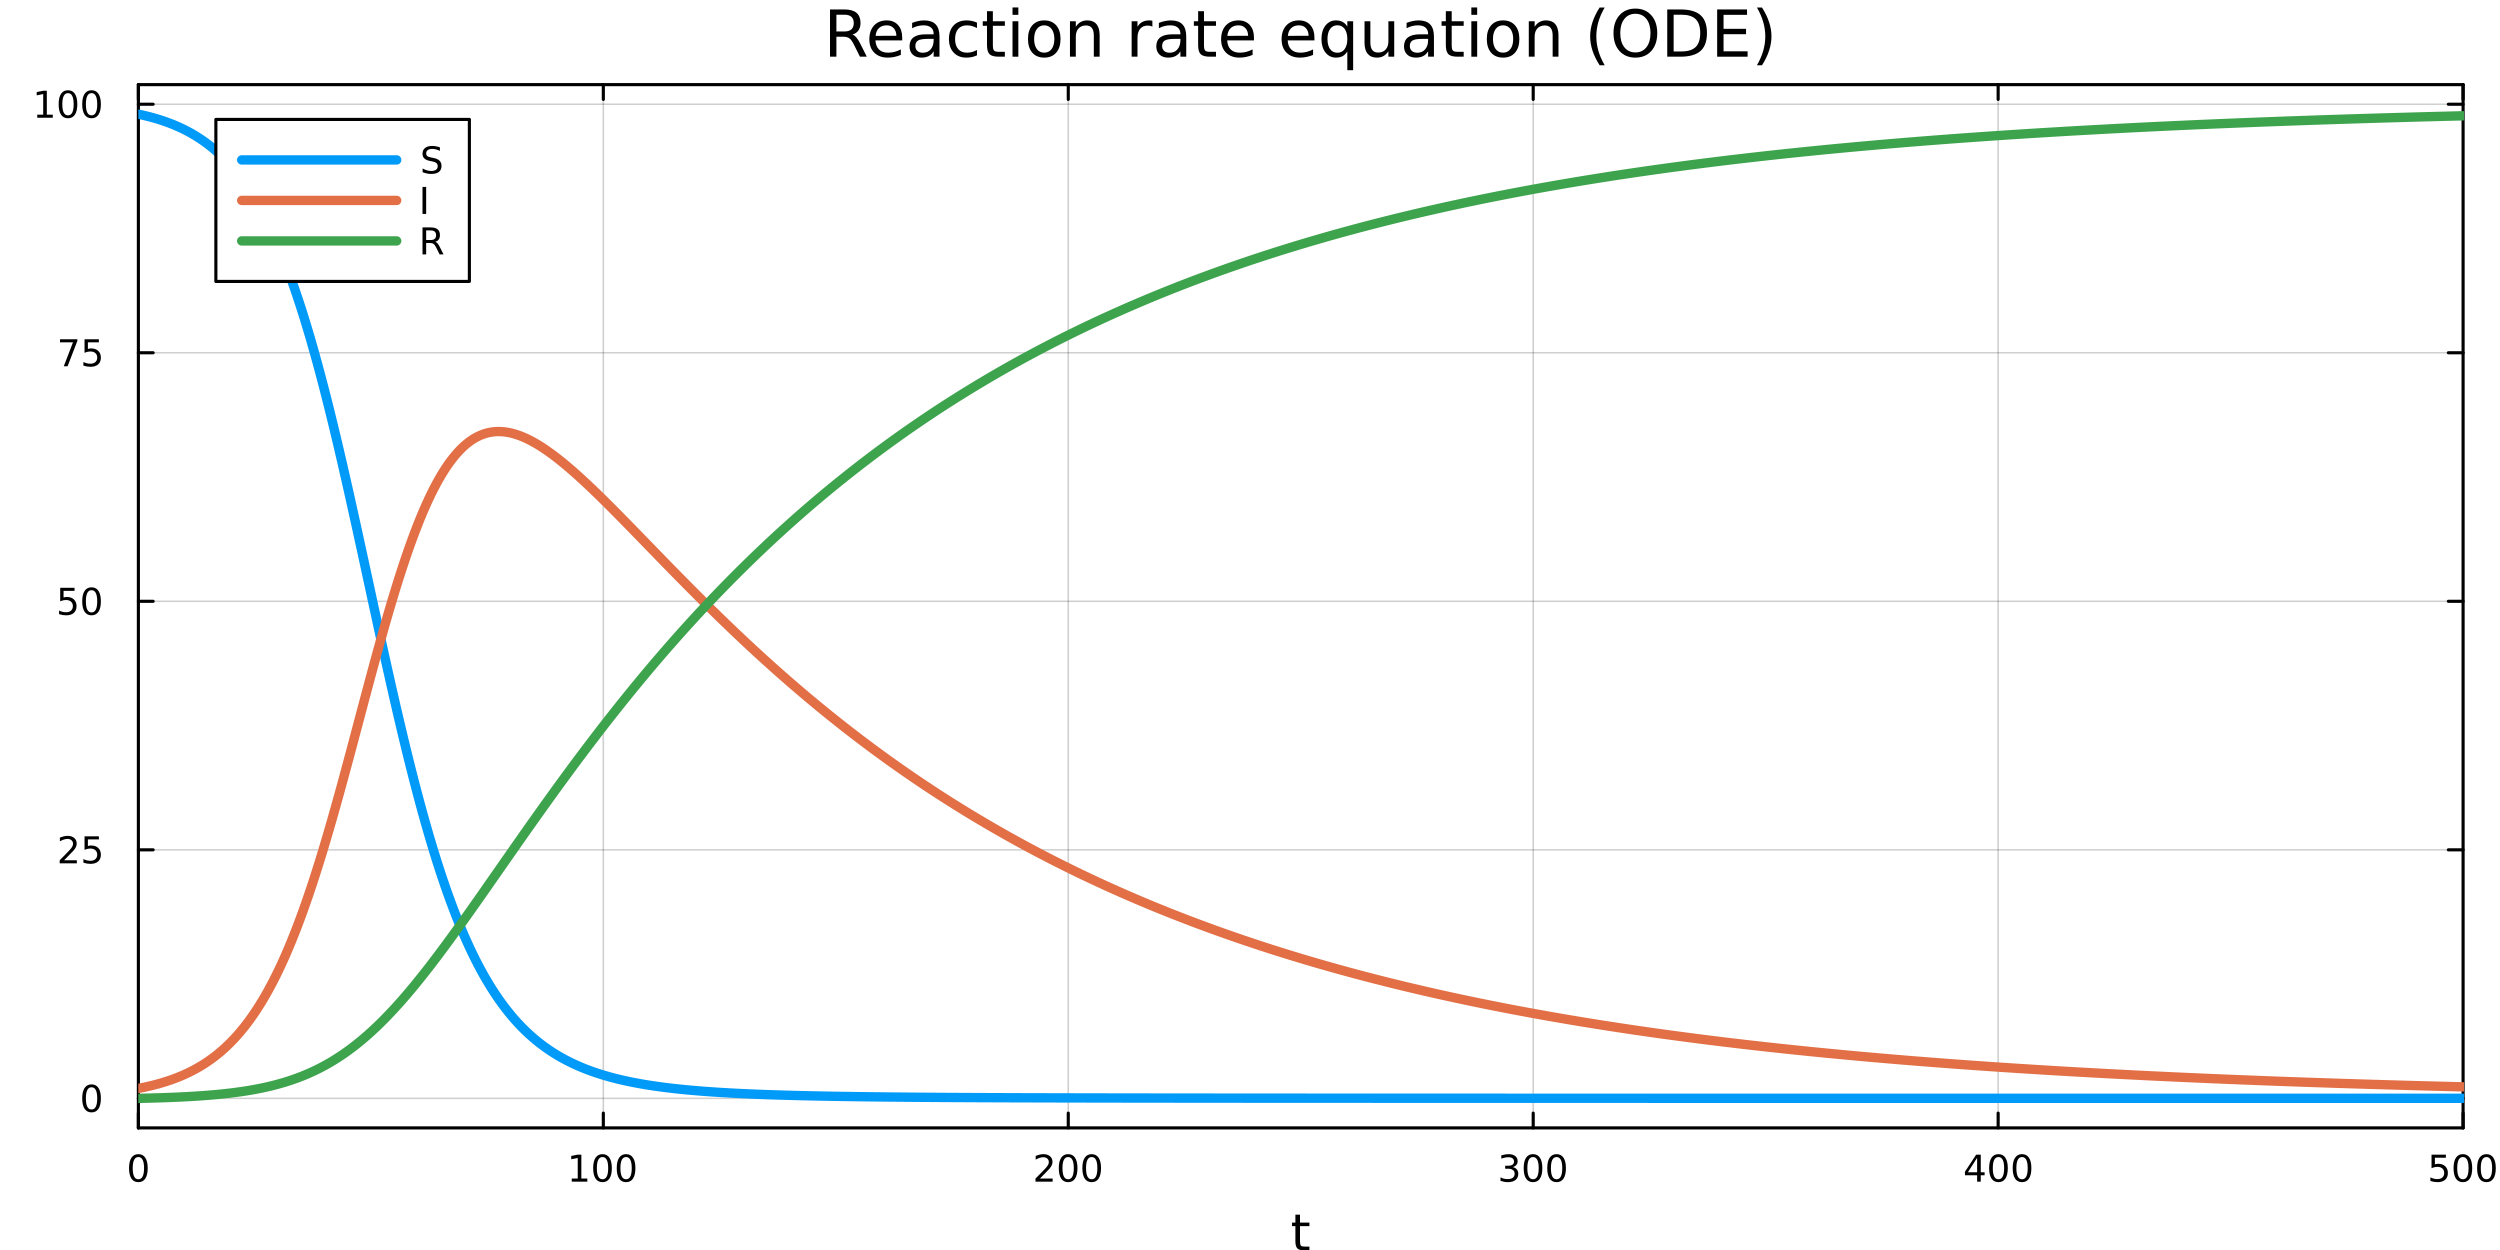 <?xml version="1.0" encoding="utf-8"?>
<svg xmlns="http://www.w3.org/2000/svg" xmlns:xlink="http://www.w3.org/1999/xlink" width="800" height="400" viewBox="0 0 3200 1600">
<rect x="0" y="0" width="3200" height="1600" fill="#333333" stroke="none"/>
<defs>
  <clipPath id="clip250">
    <rect x="0" y="0" width="3200" height="1600"/>
  </clipPath>
</defs>
<path clip-path="url(#clip250)" d="M0 1600 L3200 1600 L3200 0 L0 0  Z" fill="#ffffff" fill-rule="evenodd" fill-opacity="1"/>
<defs>
  <clipPath id="clip251">
    <rect x="640" y="0" width="2241" height="1600"/>
  </clipPath>
</defs>
<path clip-path="url(#clip250)" d="M177.121 1443.7 L3152.76 1443.7 L3152.76 108.352 L177.121 108.352  Z" fill="#ffffff" fill-rule="evenodd" fill-opacity="1"/>
<defs>
  <clipPath id="clip252">
    <rect x="177" y="108" width="2977" height="1336"/>
  </clipPath>
</defs>
<polyline clip-path="url(#clip252)" style="stroke:#000000; stroke-linecap:round; stroke-linejoin:round; stroke-width:2; stroke-opacity:0.1; fill:none" points="177.121,1443.7 177.121,108.352 "/>
<polyline clip-path="url(#clip252)" style="stroke:#000000; stroke-linecap:round; stroke-linejoin:round; stroke-width:2; stroke-opacity:0.1; fill:none" points="772.248,1443.7 772.248,108.352 "/>
<polyline clip-path="url(#clip252)" style="stroke:#000000; stroke-linecap:round; stroke-linejoin:round; stroke-width:2; stroke-opacity:0.1; fill:none" points="1367.38,1443.7 1367.38,108.352 "/>
<polyline clip-path="url(#clip252)" style="stroke:#000000; stroke-linecap:round; stroke-linejoin:round; stroke-width:2; stroke-opacity:0.1; fill:none" points="1962.5,1443.7 1962.5,108.352 "/>
<polyline clip-path="url(#clip252)" style="stroke:#000000; stroke-linecap:round; stroke-linejoin:round; stroke-width:2; stroke-opacity:0.1; fill:none" points="2557.63,1443.7 2557.63,108.352 "/>
<polyline clip-path="url(#clip252)" style="stroke:#000000; stroke-linecap:round; stroke-linejoin:round; stroke-width:2; stroke-opacity:0.1; fill:none" points="3152.76,1443.7 3152.76,108.352 "/>
<polyline clip-path="url(#clip252)" style="stroke:#000000; stroke-linecap:round; stroke-linejoin:round; stroke-width:2; stroke-opacity:0.1; fill:none" points="177.121,1443.7 177.121,108.352 "/>
<polyline clip-path="url(#clip252)" style="stroke:#000000; stroke-linecap:round; stroke-linejoin:round; stroke-width:2; stroke-opacity:0.1; fill:none" points="772.248,1443.7 772.248,108.352 "/>
<polyline clip-path="url(#clip252)" style="stroke:#000000; stroke-linecap:round; stroke-linejoin:round; stroke-width:2; stroke-opacity:0.1; fill:none" points="1367.38,1443.7 1367.38,108.352 "/>
<polyline clip-path="url(#clip252)" style="stroke:#000000; stroke-linecap:round; stroke-linejoin:round; stroke-width:2; stroke-opacity:0.1; fill:none" points="1962.5,1443.7 1962.5,108.352 "/>
<polyline clip-path="url(#clip252)" style="stroke:#000000; stroke-linecap:round; stroke-linejoin:round; stroke-width:2; stroke-opacity:0.1; fill:none" points="2557.63,1443.7 2557.63,108.352 "/>
<polyline clip-path="url(#clip252)" style="stroke:#000000; stroke-linecap:round; stroke-linejoin:round; stroke-width:2; stroke-opacity:0.1; fill:none" points="3152.76,1443.7 3152.76,108.352 "/>
<polyline clip-path="url(#clip250)" style="stroke:#000000; stroke-linecap:round; stroke-linejoin:round; stroke-width:4; stroke-opacity:1; fill:none" points="177.121,1443.7 3152.76,1443.7 "/>
<polyline clip-path="url(#clip250)" style="stroke:#000000; stroke-linecap:round; stroke-linejoin:round; stroke-width:4; stroke-opacity:1; fill:none" points="177.121,108.352 3152.76,108.352 "/>
<polyline clip-path="url(#clip250)" style="stroke:#000000; stroke-linecap:round; stroke-linejoin:round; stroke-width:4; stroke-opacity:1; fill:none" points="177.121,1443.7 177.121,1424.8 "/>
<polyline clip-path="url(#clip250)" style="stroke:#000000; stroke-linecap:round; stroke-linejoin:round; stroke-width:4; stroke-opacity:1; fill:none" points="772.248,1443.7 772.248,1424.8 "/>
<polyline clip-path="url(#clip250)" style="stroke:#000000; stroke-linecap:round; stroke-linejoin:round; stroke-width:4; stroke-opacity:1; fill:none" points="1367.38,1443.7 1367.38,1424.8 "/>
<polyline clip-path="url(#clip250)" style="stroke:#000000; stroke-linecap:round; stroke-linejoin:round; stroke-width:4; stroke-opacity:1; fill:none" points="1962.5,1443.7 1962.5,1424.8 "/>
<polyline clip-path="url(#clip250)" style="stroke:#000000; stroke-linecap:round; stroke-linejoin:round; stroke-width:4; stroke-opacity:1; fill:none" points="2557.63,1443.7 2557.63,1424.8 "/>
<polyline clip-path="url(#clip250)" style="stroke:#000000; stroke-linecap:round; stroke-linejoin:round; stroke-width:4; stroke-opacity:1; fill:none" points="3152.76,1443.7 3152.76,1424.8 "/>
<polyline clip-path="url(#clip250)" style="stroke:#000000; stroke-linecap:round; stroke-linejoin:round; stroke-width:4; stroke-opacity:1; fill:none" points="177.121,108.352 177.121,127.25 "/>
<polyline clip-path="url(#clip250)" style="stroke:#000000; stroke-linecap:round; stroke-linejoin:round; stroke-width:4; stroke-opacity:1; fill:none" points="772.248,108.352 772.248,127.25 "/>
<polyline clip-path="url(#clip250)" style="stroke:#000000; stroke-linecap:round; stroke-linejoin:round; stroke-width:4; stroke-opacity:1; fill:none" points="1367.38,108.352 1367.38,127.25 "/>
<polyline clip-path="url(#clip250)" style="stroke:#000000; stroke-linecap:round; stroke-linejoin:round; stroke-width:4; stroke-opacity:1; fill:none" points="1962.5,108.352 1962.5,127.25 "/>
<polyline clip-path="url(#clip250)" style="stroke:#000000; stroke-linecap:round; stroke-linejoin:round; stroke-width:4; stroke-opacity:1; fill:none" points="2557.63,108.352 2557.63,127.25 "/>
<polyline clip-path="url(#clip250)" style="stroke:#000000; stroke-linecap:round; stroke-linejoin:round; stroke-width:4; stroke-opacity:1; fill:none" points="3152.76,108.352 3152.76,127.25 "/>
<path clip-path="url(#clip250)" d="M177.121 1481.02 Q173.51 1481.02 171.682 1484.58 Q169.876 1488.12 169.876 1495.25 Q169.876 1502.36 171.682 1505.93 Q173.51 1509.47 177.121 1509.47 Q180.756 1509.47 182.561 1505.93 Q184.39 1502.36 184.39 1495.25 Q184.39 1488.12 182.561 1484.58 Q180.756 1481.02 177.121 1481.02 M177.121 1477.31 Q182.931 1477.31 185.987 1481.92 Q189.066 1486.5 189.066 1495.25 Q189.066 1503.98 185.987 1508.59 Q182.931 1513.17 177.121 1513.17 Q171.311 1513.17 168.232 1508.59 Q165.177 1503.98 165.177 1495.25 Q165.177 1486.5 168.232 1481.92 Q171.311 1477.31 177.121 1477.31 Z" fill="#000000" fill-rule="nonzero" fill-opacity="1" /><path clip-path="url(#clip250)" d="M731.855 1508.56 L739.494 1508.56 L739.494 1482.2 L731.184 1483.87 L731.184 1479.61 L739.447 1477.94 L744.123 1477.94 L744.123 1508.56 L751.762 1508.56 L751.762 1512.5 L731.855 1512.5 L731.855 1508.56 Z" fill="#000000" fill-rule="nonzero" fill-opacity="1" /><path clip-path="url(#clip250)" d="M771.207 1481.02 Q767.595 1481.02 765.767 1484.58 Q763.961 1488.12 763.961 1495.25 Q763.961 1502.36 765.767 1505.93 Q767.595 1509.47 771.207 1509.47 Q774.841 1509.47 776.646 1505.93 Q778.475 1502.36 778.475 1495.25 Q778.475 1488.12 776.646 1484.58 Q774.841 1481.02 771.207 1481.02 M771.207 1477.31 Q777.017 1477.31 780.072 1481.92 Q783.151 1486.5 783.151 1495.25 Q783.151 1503.98 780.072 1508.59 Q777.017 1513.17 771.207 1513.17 Q765.396 1513.17 762.318 1508.59 Q759.262 1503.98 759.262 1495.25 Q759.262 1486.5 762.318 1481.92 Q765.396 1477.31 771.207 1477.31 Z" fill="#000000" fill-rule="nonzero" fill-opacity="1" /><path clip-path="url(#clip250)" d="M801.368 1481.02 Q797.757 1481.02 795.929 1484.58 Q794.123 1488.12 794.123 1495.25 Q794.123 1502.36 795.929 1505.93 Q797.757 1509.47 801.368 1509.47 Q805.003 1509.47 806.808 1505.93 Q808.637 1502.36 808.637 1495.25 Q808.637 1488.12 806.808 1484.58 Q805.003 1481.02 801.368 1481.02 M801.368 1477.31 Q807.179 1477.31 810.234 1481.92 Q813.313 1486.5 813.313 1495.25 Q813.313 1503.98 810.234 1508.59 Q807.179 1513.17 801.368 1513.17 Q795.558 1513.17 792.48 1508.59 Q789.424 1503.98 789.424 1495.25 Q789.424 1486.5 792.48 1481.92 Q795.558 1477.31 801.368 1477.31 Z" fill="#000000" fill-rule="nonzero" fill-opacity="1" /><path clip-path="url(#clip250)" d="M1331.07 1508.56 L1347.39 1508.56 L1347.39 1512.5 L1325.44 1512.5 L1325.44 1508.56 Q1328.1 1505.81 1332.69 1501.18 Q1337.29 1496.53 1338.47 1495.19 Q1340.72 1492.66 1341.6 1490.93 Q1342.5 1489.17 1342.5 1487.48 Q1342.5 1484.72 1340.56 1482.99 Q1338.64 1481.25 1335.54 1481.25 Q1333.34 1481.25 1330.88 1482.01 Q1328.45 1482.78 1325.67 1484.33 L1325.67 1479.61 Q1328.5 1478.47 1330.95 1477.89 Q1333.41 1477.31 1335.44 1477.31 Q1340.81 1477.31 1344.01 1480 Q1347.2 1482.69 1347.2 1487.18 Q1347.2 1489.31 1346.39 1491.23 Q1345.6 1493.12 1343.5 1495.72 Q1342.92 1496.39 1339.82 1499.61 Q1336.72 1502.8 1331.07 1508.56 Z" fill="#000000" fill-rule="nonzero" fill-opacity="1" /><path clip-path="url(#clip250)" d="M1367.2 1481.02 Q1363.59 1481.02 1361.76 1484.58 Q1359.96 1488.12 1359.96 1495.25 Q1359.96 1502.36 1361.76 1505.93 Q1363.59 1509.47 1367.2 1509.47 Q1370.84 1509.47 1372.64 1505.93 Q1374.47 1502.36 1374.47 1495.25 Q1374.47 1488.12 1372.64 1484.58 Q1370.84 1481.02 1367.2 1481.02 M1367.2 1477.31 Q1373.01 1477.31 1376.07 1481.92 Q1379.15 1486.5 1379.15 1495.25 Q1379.15 1503.98 1376.07 1508.59 Q1373.01 1513.17 1367.2 1513.17 Q1361.39 1513.17 1358.31 1508.59 Q1355.26 1503.98 1355.26 1495.25 Q1355.26 1486.5 1358.31 1481.92 Q1361.39 1477.31 1367.2 1477.31 Z" fill="#000000" fill-rule="nonzero" fill-opacity="1" /><path clip-path="url(#clip250)" d="M1397.36 1481.02 Q1393.75 1481.02 1391.92 1484.58 Q1390.12 1488.12 1390.12 1495.25 Q1390.12 1502.36 1391.92 1505.93 Q1393.75 1509.47 1397.36 1509.47 Q1401 1509.47 1402.8 1505.93 Q1404.63 1502.36 1404.63 1495.25 Q1404.63 1488.12 1402.8 1484.58 Q1401 1481.02 1397.36 1481.02 M1397.36 1477.31 Q1403.17 1477.31 1406.23 1481.92 Q1409.31 1486.5 1409.31 1495.25 Q1409.31 1503.98 1406.23 1508.59 Q1403.17 1513.17 1397.36 1513.17 Q1391.55 1513.17 1388.47 1508.59 Q1385.42 1503.98 1385.42 1495.25 Q1385.42 1486.5 1388.47 1481.92 Q1391.55 1477.31 1397.36 1477.31 Z" fill="#000000" fill-rule="nonzero" fill-opacity="1" /><path clip-path="url(#clip250)" d="M1936.26 1493.87 Q1939.62 1494.58 1941.5 1496.85 Q1943.39 1499.12 1943.39 1502.45 Q1943.39 1507.57 1939.87 1510.37 Q1936.36 1513.17 1929.87 1513.17 Q1927.7 1513.17 1925.38 1512.73 Q1923.09 1512.31 1920.64 1511.46 L1920.64 1506.94 Q1922.58 1508.08 1924.9 1508.66 Q1927.21 1509.24 1929.74 1509.24 Q1934.13 1509.24 1936.43 1507.5 Q1938.74 1505.76 1938.74 1502.45 Q1938.74 1499.4 1936.59 1497.69 Q1934.46 1495.95 1930.64 1495.95 L1926.61 1495.95 L1926.61 1492.11 L1930.82 1492.11 Q1934.27 1492.11 1936.1 1490.74 Q1937.93 1489.35 1937.93 1486.76 Q1937.93 1484.1 1936.03 1482.69 Q1934.16 1481.25 1930.64 1481.25 Q1928.72 1481.25 1926.52 1481.67 Q1924.32 1482.08 1921.68 1482.96 L1921.68 1478.8 Q1924.34 1478.06 1926.66 1477.69 Q1929 1477.31 1931.06 1477.31 Q1936.38 1477.31 1939.48 1479.75 Q1942.58 1482.15 1942.58 1486.27 Q1942.58 1489.14 1940.94 1491.13 Q1939.3 1493.1 1936.26 1493.87 Z" fill="#000000" fill-rule="nonzero" fill-opacity="1" /><path clip-path="url(#clip250)" d="M1962.26 1481.02 Q1958.65 1481.02 1956.82 1484.58 Q1955.01 1488.12 1955.01 1495.25 Q1955.01 1502.36 1956.82 1505.93 Q1958.65 1509.47 1962.26 1509.47 Q1965.89 1509.47 1967.7 1505.93 Q1969.53 1502.36 1969.53 1495.25 Q1969.53 1488.12 1967.7 1484.58 Q1965.89 1481.02 1962.26 1481.02 M1962.26 1477.31 Q1968.07 1477.31 1971.12 1481.92 Q1974.2 1486.5 1974.2 1495.25 Q1974.2 1503.98 1971.12 1508.59 Q1968.07 1513.17 1962.26 1513.17 Q1956.45 1513.17 1953.37 1508.59 Q1950.31 1503.98 1950.31 1495.25 Q1950.31 1486.5 1953.37 1481.92 Q1956.45 1477.31 1962.26 1477.31 Z" fill="#000000" fill-rule="nonzero" fill-opacity="1" /><path clip-path="url(#clip250)" d="M1992.42 1481.02 Q1988.81 1481.02 1986.98 1484.58 Q1985.18 1488.12 1985.18 1495.25 Q1985.18 1502.36 1986.98 1505.93 Q1988.81 1509.47 1992.42 1509.47 Q1996.06 1509.47 1997.86 1505.93 Q1999.69 1502.36 1999.69 1495.25 Q1999.69 1488.12 1997.86 1484.58 Q1996.06 1481.02 1992.42 1481.02 M1992.42 1477.31 Q1998.23 1477.31 2001.29 1481.92 Q2004.37 1486.5 2004.37 1495.25 Q2004.37 1503.98 2001.29 1508.59 Q1998.23 1513.17 1992.42 1513.17 Q1986.61 1513.17 1983.53 1508.59 Q1980.48 1503.98 1980.48 1495.25 Q1980.48 1486.5 1983.53 1481.92 Q1986.61 1477.31 1992.42 1477.31 Z" fill="#000000" fill-rule="nonzero" fill-opacity="1" /><path clip-path="url(#clip250)" d="M2530.72 1482.01 L2518.91 1500.46 L2530.72 1500.46 L2530.72 1482.01 M2529.49 1477.94 L2535.37 1477.94 L2535.37 1500.46 L2540.3 1500.46 L2540.3 1504.35 L2535.37 1504.35 L2535.37 1512.5 L2530.72 1512.5 L2530.72 1504.35 L2515.12 1504.35 L2515.12 1499.84 L2529.49 1477.94 Z" fill="#000000" fill-rule="nonzero" fill-opacity="1" /><path clip-path="url(#clip250)" d="M2558.03 1481.02 Q2554.42 1481.02 2552.59 1484.58 Q2550.79 1488.12 2550.79 1495.25 Q2550.79 1502.36 2552.59 1505.93 Q2554.42 1509.47 2558.03 1509.47 Q2561.67 1509.47 2563.47 1505.93 Q2565.3 1502.36 2565.3 1495.25 Q2565.3 1488.12 2563.47 1484.58 Q2561.67 1481.02 2558.03 1481.02 M2558.03 1477.31 Q2563.84 1477.31 2566.9 1481.92 Q2569.98 1486.5 2569.98 1495.25 Q2569.98 1503.98 2566.9 1508.59 Q2563.84 1513.17 2558.03 1513.17 Q2552.22 1513.17 2549.15 1508.59 Q2546.09 1503.98 2546.09 1495.25 Q2546.09 1486.5 2549.15 1481.92 Q2552.22 1477.31 2558.03 1477.31 Z" fill="#000000" fill-rule="nonzero" fill-opacity="1" /><path clip-path="url(#clip250)" d="M2588.2 1481.02 Q2584.58 1481.02 2582.76 1484.58 Q2580.95 1488.12 2580.95 1495.25 Q2580.95 1502.36 2582.76 1505.93 Q2584.58 1509.47 2588.2 1509.47 Q2591.83 1509.47 2593.64 1505.93 Q2595.46 1502.36 2595.46 1495.25 Q2595.46 1488.12 2593.64 1484.58 Q2591.83 1481.02 2588.2 1481.02 M2588.2 1477.31 Q2594.01 1477.31 2597.06 1481.92 Q2600.14 1486.5 2600.14 1495.25 Q2600.14 1503.98 2597.06 1508.59 Q2594.01 1513.17 2588.2 1513.17 Q2582.39 1513.17 2579.31 1508.59 Q2576.25 1503.98 2576.25 1495.25 Q2576.25 1486.5 2579.31 1481.92 Q2582.39 1477.31 2588.2 1477.31 Z" fill="#000000" fill-rule="nonzero" fill-opacity="1" /><path clip-path="url(#clip250)" d="M3112.37 1477.94 L3130.73 1477.94 L3130.73 1481.88 L3116.66 1481.88 L3116.66 1490.35 Q3117.68 1490 3118.69 1489.84 Q3119.71 1489.65 3120.73 1489.65 Q3126.52 1489.65 3129.9 1492.82 Q3133.28 1496 3133.28 1501.41 Q3133.28 1506.99 3129.8 1510.09 Q3126.33 1513.17 3120.01 1513.17 Q3117.84 1513.17 3115.57 1512.8 Q3113.32 1512.43 3110.92 1511.69 L3110.92 1506.99 Q3113 1508.12 3115.22 1508.68 Q3117.44 1509.24 3119.92 1509.24 Q3123.93 1509.24 3126.26 1507.13 Q3128.6 1505.02 3128.6 1501.41 Q3128.6 1497.8 3126.26 1495.69 Q3123.93 1493.59 3119.92 1493.59 Q3118.05 1493.59 3116.17 1494 Q3114.32 1494.42 3112.37 1495.3 L3112.37 1477.94 Z" fill="#000000" fill-rule="nonzero" fill-opacity="1" /><path clip-path="url(#clip250)" d="M3152.49 1481.02 Q3148.88 1481.02 3147.05 1484.58 Q3145.24 1488.12 3145.24 1495.25 Q3145.24 1502.36 3147.05 1505.93 Q3148.88 1509.47 3152.49 1509.47 Q3156.12 1509.47 3157.93 1505.93 Q3159.76 1502.36 3159.76 1495.25 Q3159.76 1488.12 3157.93 1484.58 Q3156.12 1481.02 3152.49 1481.02 M3152.49 1477.31 Q3158.3 1477.31 3161.36 1481.92 Q3164.43 1486.5 3164.43 1495.25 Q3164.43 1503.98 3161.36 1508.59 Q3158.3 1513.17 3152.49 1513.17 Q3146.68 1513.17 3143.6 1508.59 Q3140.55 1503.98 3140.55 1495.25 Q3140.55 1486.5 3143.6 1481.92 Q3146.68 1477.31 3152.49 1477.31 Z" fill="#000000" fill-rule="nonzero" fill-opacity="1" /><path clip-path="url(#clip250)" d="M3182.65 1481.02 Q3179.04 1481.02 3177.21 1484.58 Q3175.41 1488.12 3175.41 1495.25 Q3175.41 1502.36 3177.21 1505.93 Q3179.04 1509.47 3182.65 1509.47 Q3186.29 1509.47 3188.09 1505.93 Q3189.92 1502.36 3189.92 1495.25 Q3189.92 1488.12 3188.09 1484.58 Q3186.29 1481.02 3182.65 1481.02 M3182.65 1477.31 Q3188.46 1477.31 3191.52 1481.92 Q3194.6 1486.5 3194.6 1495.25 Q3194.6 1503.98 3191.52 1508.59 Q3188.46 1513.17 3182.65 1513.17 Q3176.84 1513.17 3173.76 1508.59 Q3170.71 1503.98 3170.71 1495.25 Q3170.71 1486.5 3173.76 1481.92 Q3176.84 1477.31 3182.65 1477.31 Z" fill="#000000" fill-rule="nonzero" fill-opacity="1" /><path clip-path="url(#clip250)" d="M1664 1554.79 L1664 1564.92 L1676.06 1564.92 L1676.06 1569.47 L1664 1569.47 L1664 1588.82 Q1664 1593.18 1665.18 1594.42 Q1666.39 1595.66 1670.05 1595.66 L1676.06 1595.66 L1676.06 1600.56 L1670.05 1600.56 Q1663.27 1600.56 1660.69 1598.05 Q1658.11 1595.5 1658.11 1588.82 L1658.11 1569.47 L1653.81 1569.47 L1653.81 1564.92 L1658.11 1564.92 L1658.11 1554.79 L1664 1554.79 Z" fill="#000000" fill-rule="nonzero" fill-opacity="1" /><polyline clip-path="url(#clip252)" style="stroke:#000000; stroke-linecap:round; stroke-linejoin:round; stroke-width:2; stroke-opacity:0.1; fill:none" points="177.121,1405.91 3152.76,1405.91 "/>
<polyline clip-path="url(#clip252)" style="stroke:#000000; stroke-linecap:round; stroke-linejoin:round; stroke-width:2; stroke-opacity:0.1; fill:none" points="177.121,1087.79 3152.76,1087.79 "/>
<polyline clip-path="url(#clip252)" style="stroke:#000000; stroke-linecap:round; stroke-linejoin:round; stroke-width:2; stroke-opacity:0.1; fill:none" points="177.121,769.664 3152.76,769.664 "/>
<polyline clip-path="url(#clip252)" style="stroke:#000000; stroke-linecap:round; stroke-linejoin:round; stroke-width:2; stroke-opacity:0.1; fill:none" points="177.121,451.542 3152.76,451.542 "/>
<polyline clip-path="url(#clip252)" style="stroke:#000000; stroke-linecap:round; stroke-linejoin:round; stroke-width:2; stroke-opacity:0.1; fill:none" points="177.121,133.42 3152.76,133.42 "/>
<polyline clip-path="url(#clip252)" style="stroke:#000000; stroke-linecap:round; stroke-linejoin:round; stroke-width:2; stroke-opacity:0.1; fill:none" points="177.121,1405.91 3152.76,1405.91 "/>
<polyline clip-path="url(#clip252)" style="stroke:#000000; stroke-linecap:round; stroke-linejoin:round; stroke-width:2; stroke-opacity:0.1; fill:none" points="177.121,1087.79 3152.76,1087.79 "/>
<polyline clip-path="url(#clip252)" style="stroke:#000000; stroke-linecap:round; stroke-linejoin:round; stroke-width:2; stroke-opacity:0.1; fill:none" points="177.121,769.664 3152.76,769.664 "/>
<polyline clip-path="url(#clip252)" style="stroke:#000000; stroke-linecap:round; stroke-linejoin:round; stroke-width:2; stroke-opacity:0.1; fill:none" points="177.121,451.542 3152.76,451.542 "/>
<polyline clip-path="url(#clip252)" style="stroke:#000000; stroke-linecap:round; stroke-linejoin:round; stroke-width:2; stroke-opacity:0.1; fill:none" points="177.121,133.42 3152.76,133.42 "/>
<polyline clip-path="url(#clip250)" style="stroke:#000000; stroke-linecap:round; stroke-linejoin:round; stroke-width:4; stroke-opacity:1; fill:none" points="177.121,1443.7 177.121,108.352 "/>
<polyline clip-path="url(#clip250)" style="stroke:#000000; stroke-linecap:round; stroke-linejoin:round; stroke-width:4; stroke-opacity:1; fill:none" points="3152.76,1443.7 3152.76,108.352 "/>
<polyline clip-path="url(#clip250)" style="stroke:#000000; stroke-linecap:round; stroke-linejoin:round; stroke-width:4; stroke-opacity:1; fill:none" points="177.121,1405.91 196.019,1405.91 "/>
<polyline clip-path="url(#clip250)" style="stroke:#000000; stroke-linecap:round; stroke-linejoin:round; stroke-width:4; stroke-opacity:1; fill:none" points="177.121,1087.79 196.019,1087.79 "/>
<polyline clip-path="url(#clip250)" style="stroke:#000000; stroke-linecap:round; stroke-linejoin:round; stroke-width:4; stroke-opacity:1; fill:none" points="177.121,769.664 196.019,769.664 "/>
<polyline clip-path="url(#clip250)" style="stroke:#000000; stroke-linecap:round; stroke-linejoin:round; stroke-width:4; stroke-opacity:1; fill:none" points="177.121,451.542 196.019,451.542 "/>
<polyline clip-path="url(#clip250)" style="stroke:#000000; stroke-linecap:round; stroke-linejoin:round; stroke-width:4; stroke-opacity:1; fill:none" points="177.121,133.42 196.019,133.42 "/>
<polyline clip-path="url(#clip250)" style="stroke:#000000; stroke-linecap:round; stroke-linejoin:round; stroke-width:4; stroke-opacity:1; fill:none" points="3152.76,1405.91 3133.86,1405.91 "/>
<polyline clip-path="url(#clip250)" style="stroke:#000000; stroke-linecap:round; stroke-linejoin:round; stroke-width:4; stroke-opacity:1; fill:none" points="3152.76,1087.79 3133.86,1087.79 "/>
<polyline clip-path="url(#clip250)" style="stroke:#000000; stroke-linecap:round; stroke-linejoin:round; stroke-width:4; stroke-opacity:1; fill:none" points="3152.76,769.664 3133.86,769.664 "/>
<polyline clip-path="url(#clip250)" style="stroke:#000000; stroke-linecap:round; stroke-linejoin:round; stroke-width:4; stroke-opacity:1; fill:none" points="3152.76,451.542 3133.86,451.542 "/>
<polyline clip-path="url(#clip250)" style="stroke:#000000; stroke-linecap:round; stroke-linejoin:round; stroke-width:4; stroke-opacity:1; fill:none" points="3152.76,133.42 3133.86,133.42 "/>
<path clip-path="url(#clip250)" d="M117.177 1391.71 Q113.566 1391.71 111.737 1395.27 Q109.932 1398.81 109.932 1405.94 Q109.932 1413.05 111.737 1416.61 Q113.566 1420.15 117.177 1420.15 Q120.811 1420.15 122.617 1416.61 Q124.445 1413.05 124.445 1405.94 Q124.445 1398.81 122.617 1395.27 Q120.811 1391.71 117.177 1391.71 M117.177 1388 Q122.987 1388 126.043 1392.61 Q129.121 1397.19 129.121 1405.94 Q129.121 1414.67 126.043 1419.27 Q122.987 1423.86 117.177 1423.86 Q111.367 1423.86 108.288 1419.27 Q105.233 1414.67 105.233 1405.94 Q105.233 1397.19 108.288 1392.61 Q111.367 1388 117.177 1388 Z" fill="#000000" fill-rule="nonzero" fill-opacity="1" /><path clip-path="url(#clip250)" d="M82.038 1101.13 L98.358 1101.13 L98.358 1105.07 L76.413 1105.07 L76.413 1101.13 Q79.075 1098.38 83.659 1093.75 Q88.265 1089.09 89.446 1087.75 Q91.691 1085.23 92.571 1083.49 Q93.473 1081.73 93.473 1080.04 Q93.473 1077.29 91.529 1075.55 Q89.608 1073.82 86.506 1073.82 Q84.307 1073.82 81.853 1074.58 Q79.422 1075.34 76.645 1076.89 L76.645 1072.17 Q79.469 1071.04 81.922 1070.46 Q84.376 1069.88 86.413 1069.88 Q91.784 1069.88 94.978 1072.57 Q98.172 1075.25 98.172 1079.74 Q98.172 1081.87 97.362 1083.79 Q96.575 1085.69 94.469 1088.28 Q93.89 1088.95 90.788 1092.17 Q87.686 1095.37 82.038 1101.13 Z" fill="#000000" fill-rule="nonzero" fill-opacity="1" /><path clip-path="url(#clip250)" d="M108.219 1070.51 L126.575 1070.51 L126.575 1074.44 L112.501 1074.44 L112.501 1082.91 Q113.52 1082.57 114.538 1082.4 Q115.557 1082.22 116.575 1082.22 Q122.362 1082.22 125.742 1085.39 Q129.121 1088.56 129.121 1093.98 Q129.121 1099.56 125.649 1102.66 Q122.177 1105.74 115.857 1105.74 Q113.682 1105.74 111.413 1105.37 Q109.168 1105 106.76 1104.26 L106.76 1099.56 Q108.844 1100.69 111.066 1101.25 Q113.288 1101.8 115.765 1101.8 Q119.77 1101.8 122.107 1099.69 Q124.445 1097.59 124.445 1093.98 Q124.445 1090.37 122.107 1088.26 Q119.77 1086.15 115.765 1086.15 Q113.89 1086.15 112.015 1086.57 Q110.163 1086.99 108.219 1087.87 L108.219 1070.51 Z" fill="#000000" fill-rule="nonzero" fill-opacity="1" /><path clip-path="url(#clip250)" d="M77.061 752.384 L95.418 752.384 L95.418 756.319 L81.344 756.319 L81.344 764.791 Q82.362 764.444 83.381 764.282 Q84.399 764.096 85.418 764.096 Q91.205 764.096 94.585 767.268 Q97.964 770.439 97.964 775.856 Q97.964 781.434 94.492 784.536 Q91.02 787.615 84.7 787.615 Q82.524 787.615 80.256 787.244 Q78.01 786.874 75.603 786.133 L75.603 781.434 Q77.686 782.569 79.909 783.124 Q82.131 783.68 84.608 783.68 Q88.612 783.68 90.95 781.573 Q93.288 779.467 93.288 775.856 Q93.288 772.245 90.95 770.138 Q88.612 768.032 84.608 768.032 Q82.733 768.032 80.858 768.448 Q79.006 768.865 77.061 769.745 L77.061 752.384 Z" fill="#000000" fill-rule="nonzero" fill-opacity="1" /><path clip-path="url(#clip250)" d="M117.177 755.462 Q113.566 755.462 111.737 759.027 Q109.932 762.569 109.932 769.698 Q109.932 776.805 111.737 780.37 Q113.566 783.911 117.177 783.911 Q120.811 783.911 122.617 780.37 Q124.445 776.805 124.445 769.698 Q124.445 762.569 122.617 759.027 Q120.811 755.462 117.177 755.462 M117.177 751.759 Q122.987 751.759 126.043 756.365 Q129.121 760.948 129.121 769.698 Q129.121 778.425 126.043 783.032 Q122.987 787.615 117.177 787.615 Q111.367 787.615 108.288 783.032 Q105.233 778.425 105.233 769.698 Q105.233 760.948 108.288 756.365 Q111.367 751.759 117.177 751.759 Z" fill="#000000" fill-rule="nonzero" fill-opacity="1" /><path clip-path="url(#clip250)" d="M76.83 434.262 L99.052 434.262 L99.052 436.253 L86.506 468.822 L81.622 468.822 L93.427 438.197 L76.83 438.197 L76.83 434.262 Z" fill="#000000" fill-rule="nonzero" fill-opacity="1" /><path clip-path="url(#clip250)" d="M108.219 434.262 L126.575 434.262 L126.575 438.197 L112.501 438.197 L112.501 446.669 Q113.52 446.322 114.538 446.16 Q115.557 445.975 116.575 445.975 Q122.362 445.975 125.742 449.146 Q129.121 452.317 129.121 457.734 Q129.121 463.313 125.649 466.414 Q122.177 469.493 115.857 469.493 Q113.682 469.493 111.413 469.123 Q109.168 468.752 106.76 468.012 L106.76 463.313 Q108.844 464.447 111.066 465.002 Q113.288 465.558 115.765 465.558 Q119.77 465.558 122.107 463.451 Q124.445 461.345 124.445 457.734 Q124.445 454.123 122.107 452.016 Q119.77 449.91 115.765 449.91 Q113.89 449.91 112.015 450.327 Q110.163 450.743 108.219 451.623 L108.219 434.262 Z" fill="#000000" fill-rule="nonzero" fill-opacity="1" /><path clip-path="url(#clip250)" d="M47.663 146.765 L55.302 146.765 L55.302 120.399 L46.992 122.066 L46.992 117.807 L55.256 116.14 L59.932 116.14 L59.932 146.765 L67.571 146.765 L67.571 150.7 L47.663 150.7 L47.663 146.765 Z" fill="#000000" fill-rule="nonzero" fill-opacity="1" /><path clip-path="url(#clip250)" d="M87.015 119.219 Q83.404 119.219 81.575 122.784 Q79.77 126.325 79.77 133.455 Q79.77 140.561 81.575 144.126 Q83.404 147.668 87.015 147.668 Q90.649 147.668 92.455 144.126 Q94.284 140.561 94.284 133.455 Q94.284 126.325 92.455 122.784 Q90.649 119.219 87.015 119.219 M87.015 115.515 Q92.825 115.515 95.881 120.122 Q98.959 124.705 98.959 133.455 Q98.959 142.182 95.881 146.788 Q92.825 151.371 87.015 151.371 Q81.205 151.371 78.126 146.788 Q75.071 142.182 75.071 133.455 Q75.071 124.705 78.126 120.122 Q81.205 115.515 87.015 115.515 Z" fill="#000000" fill-rule="nonzero" fill-opacity="1" /><path clip-path="url(#clip250)" d="M117.177 119.219 Q113.566 119.219 111.737 122.784 Q109.932 126.325 109.932 133.455 Q109.932 140.561 111.737 144.126 Q113.566 147.668 117.177 147.668 Q120.811 147.668 122.617 144.126 Q124.445 140.561 124.445 133.455 Q124.445 126.325 122.617 122.784 Q120.811 119.219 117.177 119.219 M117.177 115.515 Q122.987 115.515 126.043 120.122 Q129.121 124.705 129.121 133.455 Q129.121 142.182 126.043 146.788 Q122.987 151.371 117.177 151.371 Q111.367 151.371 108.288 146.788 Q105.233 142.182 105.233 133.455 Q105.233 124.705 108.288 120.122 Q111.367 115.515 117.177 115.515 Z" fill="#000000" fill-rule="nonzero" fill-opacity="1" /><path clip-path="url(#clip250)" d="M1091.09 44.22 Q1093.72 45.111 1096.19 48.028 Q1098.7 50.944 1101.21 56.048 L1109.52 72.576 L1100.73 72.576 L1092.99 57.061 Q1089.99 50.985 1087.16 49 Q1084.36 47.015 1079.5 47.015 L1070.59 47.015 L1070.59 72.576 L1062.41 72.576 L1062.41 12.096 L1080.88 12.096 Q1091.25 12.096 1096.35 16.43 Q1101.46 20.765 1101.46 29.515 Q1101.46 35.227 1098.78 38.994 Q1096.15 42.761 1091.09 44.22 M1070.59 18.82 L1070.59 40.29 L1080.88 40.29 Q1086.79 40.29 1089.79 37.576 Q1092.83 34.822 1092.83 29.515 Q1092.83 24.208 1089.79 21.535 Q1086.79 18.82 1080.88 18.82 L1070.59 18.82 Z" fill="#000000" fill-rule="nonzero" fill-opacity="1" /><path clip-path="url(#clip250)" d="M1154.81 48.028 L1154.81 51.673 L1120.54 51.673 Q1121.02 59.37 1125.16 63.421 Q1129.33 67.431 1136.74 67.431 Q1141.04 67.431 1145.05 66.378 Q1149.1 65.325 1153.07 63.218 L1153.07 70.267 Q1149.06 71.968 1144.84 72.86 Q1140.63 73.751 1136.3 73.751 Q1125.44 73.751 1119.08 67.431 Q1112.76 61.112 1112.76 50.337 Q1112.76 39.197 1118.76 32.675 Q1124.79 26.112 1135 26.112 Q1144.15 26.112 1149.46 32.026 Q1154.81 37.9 1154.81 48.028 M1147.35 45.84 Q1147.27 39.723 1143.91 36.077 Q1140.59 32.431 1135.08 32.431 Q1128.84 32.431 1125.07 35.956 Q1121.35 39.48 1120.78 45.88 L1147.35 45.84 Z" fill="#000000" fill-rule="nonzero" fill-opacity="1" /><path clip-path="url(#clip250)" d="M1187.66 49.769 Q1178.63 49.769 1175.14 51.835 Q1171.66 53.901 1171.66 58.884 Q1171.66 62.854 1174.25 65.203 Q1176.89 67.512 1181.38 67.512 Q1187.58 67.512 1191.31 63.137 Q1195.07 58.722 1195.07 51.43 L1195.07 49.769 L1187.66 49.769 M1202.53 46.691 L1202.53 72.576 L1195.07 72.576 L1195.07 65.689 Q1192.52 69.821 1188.71 71.806 Q1184.91 73.751 1179.4 73.751 Q1172.43 73.751 1168.3 69.862 Q1164.21 65.933 1164.21 59.37 Q1164.21 51.714 1169.31 47.825 Q1174.46 43.936 1184.62 43.936 L1195.07 43.936 L1195.07 43.207 Q1195.07 38.062 1191.67 35.267 Q1188.31 32.431 1182.19 32.431 Q1178.3 32.431 1174.62 33.363 Q1170.93 34.295 1167.53 36.158 L1167.53 29.272 Q1171.62 27.692 1175.47 26.922 Q1179.32 26.112 1182.96 26.112 Q1192.81 26.112 1197.67 31.216 Q1202.53 36.32 1202.53 46.691 Z" fill="#000000" fill-rule="nonzero" fill-opacity="1" /><path clip-path="url(#clip250)" d="M1250.53 28.948 L1250.53 35.915 Q1247.37 34.173 1244.17 33.323 Q1241.01 32.431 1237.77 32.431 Q1230.52 32.431 1226.51 37.05 Q1222.5 41.627 1222.5 49.931 Q1222.5 58.236 1226.51 62.854 Q1230.52 67.431 1237.77 67.431 Q1241.01 67.431 1244.17 66.581 Q1247.37 65.689 1250.53 63.948 L1250.53 70.834 Q1247.41 72.292 1244.05 73.022 Q1240.73 73.751 1236.96 73.751 Q1226.71 73.751 1220.68 67.31 Q1214.64 60.869 1214.64 49.931 Q1214.64 38.832 1220.72 32.472 Q1226.83 26.112 1237.45 26.112 Q1240.89 26.112 1244.17 26.841 Q1247.45 27.53 1250.53 28.948 Z" fill="#000000" fill-rule="nonzero" fill-opacity="1" /><path clip-path="url(#clip250)" d="M1270.87 14.324 L1270.87 27.206 L1286.22 27.206 L1286.22 32.999 L1270.87 32.999 L1270.87 57.628 Q1270.87 63.178 1272.37 64.758 Q1273.9 66.338 1278.56 66.338 L1286.22 66.338 L1286.22 72.576 L1278.56 72.576 Q1269.93 72.576 1266.65 69.376 Q1263.37 66.135 1263.37 57.628 L1263.37 32.999 L1257.9 32.999 L1257.9 27.206 L1263.37 27.206 L1263.37 14.324 L1270.87 14.324 Z" fill="#000000" fill-rule="nonzero" fill-opacity="1" /><path clip-path="url(#clip250)" d="M1296.02 27.206 L1303.48 27.206 L1303.48 72.576 L1296.02 72.576 L1296.02 27.206 M1296.02 9.544 L1303.48 9.544 L1303.48 18.983 L1296.02 18.983 L1296.02 9.544 Z" fill="#000000" fill-rule="nonzero" fill-opacity="1" /><path clip-path="url(#clip250)" d="M1336.65 32.431 Q1330.66 32.431 1327.17 37.131 Q1323.69 41.789 1323.69 49.931 Q1323.69 58.074 1327.13 62.773 Q1330.62 67.431 1336.65 67.431 Q1342.61 67.431 1346.09 62.732 Q1349.58 58.033 1349.58 49.931 Q1349.58 41.87 1346.09 37.171 Q1342.61 32.431 1336.65 32.431 M1336.65 26.112 Q1346.38 26.112 1351.93 32.431 Q1357.47 38.751 1357.47 49.931 Q1357.47 61.071 1351.93 67.431 Q1346.38 73.751 1336.65 73.751 Q1326.89 73.751 1321.34 67.431 Q1315.83 61.071 1315.83 49.931 Q1315.83 38.751 1321.34 32.431 Q1326.89 26.112 1336.65 26.112 Z" fill="#000000" fill-rule="nonzero" fill-opacity="1" /><path clip-path="url(#clip250)" d="M1407.54 45.192 L1407.54 72.576 L1400.09 72.576 L1400.09 45.435 Q1400.09 38.994 1397.58 35.794 Q1395.07 32.594 1390.04 32.594 Q1384.01 32.594 1380.52 36.442 Q1377.04 40.29 1377.04 46.934 L1377.04 72.576 L1369.55 72.576 L1369.55 27.206 L1377.04 27.206 L1377.04 34.254 Q1379.71 30.163 1383.32 28.138 Q1386.97 26.112 1391.71 26.112 Q1399.52 26.112 1403.53 30.973 Q1407.54 35.794 1407.54 45.192 Z" fill="#000000" fill-rule="nonzero" fill-opacity="1" /><path clip-path="url(#clip250)" d="M1475.07 34.173 Q1473.82 33.444 1472.32 33.12 Q1470.86 32.756 1469.08 32.756 Q1462.76 32.756 1459.36 36.888 Q1455.99 40.979 1455.99 48.676 L1455.99 72.576 L1448.5 72.576 L1448.5 27.206 L1455.99 27.206 L1455.99 34.254 Q1458.34 30.122 1462.11 28.138 Q1465.88 26.112 1471.26 26.112 Q1472.03 26.112 1472.97 26.234 Q1473.9 26.315 1475.03 26.517 L1475.07 34.173 Z" fill="#000000" fill-rule="nonzero" fill-opacity="1" /><path clip-path="url(#clip250)" d="M1503.51 49.769 Q1494.48 49.769 1490.99 51.835 Q1487.51 53.901 1487.51 58.884 Q1487.51 62.854 1490.1 65.203 Q1492.73 67.512 1497.23 67.512 Q1503.43 67.512 1507.16 63.137 Q1510.92 58.722 1510.92 51.43 L1510.92 49.769 L1503.51 49.769 M1518.38 46.691 L1518.38 72.576 L1510.92 72.576 L1510.92 65.689 Q1508.37 69.821 1504.56 71.806 Q1500.76 73.751 1495.25 73.751 Q1488.28 73.751 1484.15 69.862 Q1480.06 65.933 1480.06 59.37 Q1480.06 51.714 1485.16 47.825 Q1490.3 43.936 1500.47 43.936 L1510.92 43.936 L1510.92 43.207 Q1510.92 38.062 1507.52 35.267 Q1504.16 32.431 1498.04 32.431 Q1494.15 32.431 1490.47 33.363 Q1486.78 34.295 1483.38 36.158 L1483.38 29.272 Q1487.47 27.692 1491.32 26.922 Q1495.17 26.112 1498.81 26.112 Q1508.65 26.112 1513.52 31.216 Q1518.38 36.32 1518.38 46.691 Z" fill="#000000" fill-rule="nonzero" fill-opacity="1" /><path clip-path="url(#clip250)" d="M1541.1 14.324 L1541.1 27.206 L1556.46 27.206 L1556.46 32.999 L1541.1 32.999 L1541.1 57.628 Q1541.1 63.178 1542.6 64.758 Q1544.14 66.338 1548.8 66.338 L1556.46 66.338 L1556.46 72.576 L1548.8 72.576 Q1540.17 72.576 1536.89 69.376 Q1533.61 66.135 1533.61 57.628 L1533.61 32.999 L1528.14 32.999 L1528.14 27.206 L1533.61 27.206 L1533.61 14.324 L1541.1 14.324 Z" fill="#000000" fill-rule="nonzero" fill-opacity="1" /><path clip-path="url(#clip250)" d="M1605.07 48.028 L1605.07 51.673 L1570.8 51.673 Q1571.28 59.37 1575.41 63.421 Q1579.59 67.431 1587 67.431 Q1591.29 67.431 1595.3 66.378 Q1599.35 65.325 1603.32 63.218 L1603.32 70.267 Q1599.31 71.968 1595.1 72.86 Q1590.89 73.751 1586.55 73.751 Q1575.7 73.751 1569.34 67.431 Q1563.02 61.112 1563.02 50.337 Q1563.02 39.197 1569.01 32.675 Q1575.05 26.112 1585.26 26.112 Q1594.41 26.112 1599.72 32.026 Q1605.07 37.9 1605.07 48.028 M1597.61 45.84 Q1597.53 39.723 1594.17 36.077 Q1590.85 32.431 1585.34 32.431 Q1579.1 32.431 1575.33 35.956 Q1571.61 39.48 1571.04 45.88 L1597.61 45.84 Z" fill="#000000" fill-rule="nonzero" fill-opacity="1" /><path clip-path="url(#clip250)" d="M1682.48 48.028 L1682.48 51.673 L1648.21 51.673 Q1648.69 59.37 1652.83 63.421 Q1657 67.431 1664.41 67.431 Q1668.71 67.431 1672.72 66.378 Q1676.77 65.325 1680.74 63.218 L1680.74 70.267 Q1676.73 71.968 1672.51 72.86 Q1668.3 73.751 1663.97 73.751 Q1653.11 73.751 1646.75 67.431 Q1640.43 61.112 1640.43 50.337 Q1640.43 39.197 1646.43 32.675 Q1652.46 26.112 1662.67 26.112 Q1671.83 26.112 1677.13 32.026 Q1682.48 37.9 1682.48 48.028 M1675.03 45.84 Q1674.94 39.723 1671.58 36.077 Q1668.26 32.431 1662.75 32.431 Q1656.51 32.431 1652.75 35.956 Q1649.02 39.48 1648.45 45.88 L1675.03 45.84 Z" fill="#000000" fill-rule="nonzero" fill-opacity="1" /><path clip-path="url(#clip250)" d="M1699.17 49.931 Q1699.17 58.155 1702.53 62.854 Q1705.93 67.512 1711.85 67.512 Q1717.76 67.512 1721.17 62.854 Q1724.57 58.155 1724.57 49.931 Q1724.57 41.708 1721.17 37.05 Q1717.76 32.35 1711.85 32.35 Q1705.93 32.35 1702.53 37.05 Q1699.17 41.708 1699.17 49.931 M1724.57 65.77 Q1722.22 69.821 1718.61 71.806 Q1715.05 73.751 1710.03 73.751 Q1701.8 73.751 1696.62 67.188 Q1691.47 60.626 1691.47 49.931 Q1691.47 39.237 1696.62 32.675 Q1701.8 26.112 1710.03 26.112 Q1715.05 26.112 1718.61 28.097 Q1722.22 30.041 1724.57 34.092 L1724.57 27.206 L1732.02 27.206 L1732.02 89.833 L1724.57 89.833 L1724.57 65.77 Z" fill="#000000" fill-rule="nonzero" fill-opacity="1" /><path clip-path="url(#clip250)" d="M1746.6 54.671 L1746.6 27.206 L1754.06 27.206 L1754.06 54.387 Q1754.06 60.828 1756.57 64.069 Q1759.08 67.269 1764.1 67.269 Q1770.14 67.269 1773.62 63.421 Q1777.15 59.573 1777.15 52.929 L1777.15 27.206 L1784.6 27.206 L1784.6 72.576 L1777.15 72.576 L1777.15 65.608 Q1774.43 69.74 1770.83 71.766 Q1767.26 73.751 1762.52 73.751 Q1754.71 73.751 1750.66 68.89 Q1746.6 64.029 1746.6 54.671 M1765.36 26.112 L1765.36 26.112 Z" fill="#000000" fill-rule="nonzero" fill-opacity="1" /><path clip-path="url(#clip250)" d="M1820.57 49.769 Q1811.54 49.769 1808.06 51.835 Q1804.57 53.901 1804.57 58.884 Q1804.57 62.854 1807.17 65.203 Q1809.8 67.512 1814.3 67.512 Q1820.49 67.512 1824.22 63.137 Q1827.99 58.722 1827.99 51.43 L1827.99 49.769 L1820.57 49.769 M1835.44 46.691 L1835.44 72.576 L1827.99 72.576 L1827.99 65.689 Q1825.44 69.821 1821.63 71.806 Q1817.82 73.751 1812.31 73.751 Q1805.34 73.751 1801.21 69.862 Q1797.12 65.933 1797.12 59.37 Q1797.12 51.714 1802.22 47.825 Q1807.37 43.936 1817.54 43.936 L1827.99 43.936 L1827.99 43.207 Q1827.99 38.062 1824.58 35.267 Q1821.22 32.431 1815.11 32.431 Q1811.22 32.431 1807.53 33.363 Q1803.84 34.295 1800.44 36.158 L1800.44 29.272 Q1804.53 27.692 1808.38 26.922 Q1812.23 26.112 1815.88 26.112 Q1825.72 26.112 1830.58 31.216 Q1835.44 36.32 1835.44 46.691 Z" fill="#000000" fill-rule="nonzero" fill-opacity="1" /><path clip-path="url(#clip250)" d="M1858.17 14.324 L1858.17 27.206 L1873.52 27.206 L1873.52 32.999 L1858.17 32.999 L1858.17 57.628 Q1858.17 63.178 1859.67 64.758 Q1861.2 66.338 1865.86 66.338 L1873.52 66.338 L1873.52 72.576 L1865.86 72.576 Q1857.24 72.576 1853.95 69.376 Q1850.67 66.135 1850.67 57.628 L1850.67 32.999 L1845.2 32.999 L1845.2 27.206 L1850.67 27.206 L1850.67 14.324 L1858.17 14.324 Z" fill="#000000" fill-rule="nonzero" fill-opacity="1" /><path clip-path="url(#clip250)" d="M1883.32 27.206 L1890.78 27.206 L1890.78 72.576 L1883.32 72.576 L1883.32 27.206 M1883.32 9.544 L1890.78 9.544 L1890.78 18.983 L1883.32 18.983 L1883.32 9.544 Z" fill="#000000" fill-rule="nonzero" fill-opacity="1" /><path clip-path="url(#clip250)" d="M1923.95 32.431 Q1917.96 32.431 1914.47 37.131 Q1910.99 41.789 1910.99 49.931 Q1910.99 58.074 1914.43 62.773 Q1917.92 67.431 1923.95 67.431 Q1929.91 67.431 1933.39 62.732 Q1936.88 58.033 1936.88 49.931 Q1936.88 41.87 1933.39 37.171 Q1929.91 32.431 1923.95 32.431 M1923.95 26.112 Q1933.68 26.112 1939.23 32.431 Q1944.78 38.751 1944.78 49.931 Q1944.78 61.071 1939.23 67.431 Q1933.68 73.751 1923.95 73.751 Q1914.19 73.751 1908.64 67.431 Q1903.13 61.071 1903.13 49.931 Q1903.13 38.751 1908.64 32.431 Q1914.19 26.112 1923.95 26.112 Z" fill="#000000" fill-rule="nonzero" fill-opacity="1" /><path clip-path="url(#clip250)" d="M1994.84 45.192 L1994.84 72.576 L1987.39 72.576 L1987.39 45.435 Q1987.39 38.994 1984.88 35.794 Q1982.37 32.594 1977.34 32.594 Q1971.31 32.594 1967.82 36.442 Q1964.34 40.29 1964.34 46.934 L1964.34 72.576 L1956.85 72.576 L1956.85 27.206 L1964.34 27.206 L1964.34 34.254 Q1967.01 30.163 1970.62 28.138 Q1974.27 26.112 1979.01 26.112 Q1986.82 26.112 1990.83 30.973 Q1994.84 35.794 1994.84 45.192 Z" fill="#000000" fill-rule="nonzero" fill-opacity="1" /><path clip-path="url(#clip250)" d="M2053.99 9.625 Q2048.56 18.942 2045.93 28.057 Q2043.29 37.171 2043.29 46.529 Q2043.29 55.886 2045.93 65.082 Q2048.6 74.237 2053.99 83.513 L2047.51 83.513 Q2041.43 73.994 2038.39 64.798 Q2035.39 55.603 2035.39 46.529 Q2035.39 37.495 2038.39 28.34 Q2041.39 19.185 2047.51 9.625 L2053.99 9.625 Z" fill="#000000" fill-rule="nonzero" fill-opacity="1" /><path clip-path="url(#clip250)" d="M2093.32 17.646 Q2084.41 17.646 2079.14 24.289 Q2073.92 30.933 2073.92 42.397 Q2073.92 53.82 2079.14 60.464 Q2084.41 67.107 2093.32 67.107 Q2102.23 67.107 2107.42 60.464 Q2112.64 53.82 2112.64 42.397 Q2112.64 30.933 2107.42 24.289 Q2102.23 17.646 2093.32 17.646 M2093.32 11.002 Q2106.04 11.002 2113.66 19.55 Q2121.27 28.057 2121.27 42.397 Q2121.27 56.697 2113.66 65.244 Q2106.04 73.751 2093.32 73.751 Q2080.56 73.751 2072.91 65.244 Q2065.29 56.737 2065.29 42.397 Q2065.29 28.057 2072.91 19.55 Q2080.56 11.002 2093.32 11.002 Z" fill="#000000" fill-rule="nonzero" fill-opacity="1" /><path clip-path="url(#clip250)" d="M2142.26 18.82 L2142.26 65.852 L2152.14 65.852 Q2164.66 65.852 2170.45 60.18 Q2176.28 54.509 2176.28 42.275 Q2176.28 30.122 2170.45 24.492 Q2164.66 18.82 2152.14 18.82 L2142.26 18.82 M2134.07 12.096 L2150.89 12.096 Q2168.47 12.096 2176.69 19.428 Q2184.91 26.72 2184.91 42.275 Q2184.91 57.912 2176.65 65.244 Q2168.38 72.576 2150.89 72.576 L2134.07 72.576 L2134.07 12.096 Z" fill="#000000" fill-rule="nonzero" fill-opacity="1" /><path clip-path="url(#clip250)" d="M2197.96 12.096 L2236.2 12.096 L2236.2 18.983 L2206.14 18.983 L2206.14 36.888 L2234.94 36.888 L2234.94 43.774 L2206.14 43.774 L2206.14 65.689 L2236.93 65.689 L2236.93 72.576 L2197.96 72.576 L2197.96 12.096 Z" fill="#000000" fill-rule="nonzero" fill-opacity="1" /><path clip-path="url(#clip250)" d="M2248.88 9.625 L2255.36 9.625 Q2261.43 19.185 2264.43 28.34 Q2267.47 37.495 2267.47 46.529 Q2267.47 55.603 2264.43 64.798 Q2261.43 73.994 2255.36 83.513 L2248.88 83.513 Q2254.26 74.237 2256.9 65.082 Q2259.57 55.886 2259.57 46.529 Q2259.57 37.171 2256.9 28.057 Q2254.26 18.942 2248.88 9.625 Z" fill="#000000" fill-rule="nonzero" fill-opacity="1" /><polyline clip-path="url(#clip252)" style="stroke:#009af9; stroke-linecap:round; stroke-linejoin:round; stroke-width:12; stroke-opacity:1; fill:none" points="177.121,146.145 180.1,146.79 183.079,147.463 186.057,148.167 189.036,148.902 192.014,149.671 194.993,150.474 197.972,151.312 200.95,152.188 203.929,153.103 206.907,154.059 209.886,155.058 212.865,156.1 215.843,157.189 218.822,158.325 221.801,159.512 224.779,160.751 227.758,162.045 230.736,163.395 233.715,164.804 236.694,166.274 239.672,167.809 242.651,169.41 245.629,171.08 248.608,172.821 251.587,174.638 254.565,176.533 257.544,178.508 260.522,180.568 263.501,182.714 266.48,184.951 269.458,187.282 272.437,189.711 275.416,192.24 278.394,194.875 281.373,197.618 284.351,200.474 287.33,203.446 290.309,206.538 293.287,209.756 296.266,213.102 299.244,216.582 302.223,220.199 305.202,223.958 308.18,227.864 311.159,231.921 314.138,236.134 317.116,240.507 320.095,245.045 323.073,249.752 326.052,254.633 329.031,259.693 332.009,264.937 334.988,270.367 337.966,275.99 340.945,281.81 343.924,287.83 346.902,294.056 349.881,300.492 352.859,307.14 355.838,314.006 358.817,321.091 361.795,328.4 364.774,335.935 367.753,343.698 370.731,351.692 373.71,359.919 376.688,368.382 379.667,377.08 382.646,386.016 385.624,395.189 388.603,404.6 391.581,414.248 394.56,424.132 397.539,434.25 400.517,444.601 403.496,455.181 406.475,465.987 409.453,477.014 412.432,488.259 415.41,499.717 418.389,511.38 421.368,523.244 424.346,535.301 427.325,547.544 430.303,559.964 433.282,572.553 436.261,585.303 439.239,598.206 442.218,611.247 445.197,624.416 448.175,637.7 451.154,651.088 454.132,664.565 457.111,678.121 460.09,691.743 463.068,705.417 466.047,719.132 469.025,732.875 472.004,746.632 474.983,760.391 477.961,774.138 480.94,787.861 483.918,801.547 486.897,815.182 489.876,828.752 492.854,842.245 495.833,855.647 498.812,868.944 501.79,882.128 504.769,895.187 507.747,908.111 510.726,920.89 513.705,933.515 516.683,945.978 519.662,958.27 522.64,970.383 525.619,982.311 528.598,994.046 531.576,1005.58 534.555,1016.92 537.534,1028.04 540.512,1038.96 543.491,1049.66 546.469,1060.14 549.448,1070.39 552.427,1080.42 555.405,1090.23 558.384,1099.81 561.362,1109.17 564.341,1118.3 567.32,1127.2 570.298,1135.87 573.277,1144.33 576.255,1152.56 579.234,1160.57 582.213,1168.36 585.191,1175.94 588.17,1183.31 591.149,1190.47 594.127,1197.42 597.106,1204.17 600.084,1210.72 603.063,1217.08 606.042,1223.24 609.02,1229.22 611.999,1235.01 614.977,1240.62 617.956,1246.05 620.935,1251.31 623.913,1256.4 626.892,1261.33 629.871,1266.09 632.849,1270.7 635.828,1275.16 638.806,1279.48 641.785,1283.65 644.764,1287.68 647.742,1291.59 650.721,1295.36 653.699,1299 656.678,1302.53 659.657,1305.93 662.635,1309.22 665.614,1312.4 668.592,1315.47 671.571,1318.43 674.55,1321.29 677.528,1324.05 680.507,1326.72 683.486,1329.3 686.464,1331.78 689.443,1334.19 692.421,1336.5 695.4,1338.74 698.379,1340.9 701.357,1342.98 704.336,1345 707.314,1346.94 710.293,1348.82 713.272,1350.63 716.25,1352.38 719.229,1354.07 722.208,1355.7 725.186,1357.28 728.165,1358.8 731.143,1360.27 734.122,1361.69 737.101,1363.06 740.079,1364.39 743.058,1365.67 746.036,1366.9 749.015,1368.1 751.994,1369.25 754.972,1370.36 757.951,1371.44 760.93,1372.48 763.908,1373.48 766.887,1374.45 769.865,1375.39 772.844,1376.3 775.823,1377.17 778.801,1378.02 781.78,1378.84 784.758,1379.63 787.737,1380.4 790.716,1381.14 793.694,1381.86 796.673,1382.55 799.651,1383.22 802.63,1383.87 805.609,1384.5 808.587,1385.1 811.566,1385.69 814.545,1386.26 817.523,1386.81 820.502,1387.34 823.48,1387.86 826.459,1388.36 829.438,1388.84 832.416,1389.31 835.395,1389.76 838.373,1390.2 841.352,1390.62 844.331,1391.03 847.309,1391.43 850.288,1391.82 853.267,1392.19 856.245,1392.56 859.224,1392.91 862.202,1393.25 865.181,1393.58 868.16,1393.9 871.138,1394.21 874.117,1394.51 877.095,1394.81 880.074,1395.09 883.053,1395.36 886.031,1395.63 889.01,1395.89 891.988,1396.14 894.967,1396.39 897.946,1396.62 900.924,1396.85 903.903,1397.08 906.882,1397.29 909.86,1397.5 912.839,1397.71 915.817,1397.9 918.796,1398.1 921.775,1398.28 924.753,1398.47 927.732,1398.64 930.71,1398.81 933.689,1398.98 936.668,1399.14 939.646,1399.3 942.625,1399.45 945.604,1399.6 948.582,1399.75 951.561,1399.89 954.539,1400.02 957.518,1400.16 960.497,1400.29 963.475,1400.41 966.454,1400.54 969.432,1400.66 972.411,1400.77 975.39,1400.88 978.368,1400.99 981.347,1401.1 984.325,1401.21 987.304,1401.31 990.283,1401.41 993.261,1401.5 996.24,1401.6 999.219,1401.69 1002.2,1401.78 1005.18,1401.86 1008.15,1401.95 1011.13,1402.03 1014.11,1402.11 1017.09,1402.19 1020.07,1402.26 1023.05,1402.34 1026.03,1402.41 1029,1402.48 1031.98,1402.55 1034.96,1402.62 1037.94,1402.68 1040.92,1402.75 1043.9,1402.81 1046.88,1402.87 1049.85,1402.93 1052.83,1402.99 1055.81,1403.04 1058.79,1403.1 1061.77,1403.15 1064.75,1403.21 1067.73,1403.26 1070.71,1403.31 1073.68,1403.36 1076.66,1403.4 1079.64,1403.45 1082.62,1403.49 1085.6,1403.54 1088.58,1403.58 1091.56,1403.63 1094.53,1403.67 1097.51,1403.71 1100.49,1403.75 1103.47,1403.79 1106.45,1403.82 1109.43,1403.86 1112.41,1403.9 1115.38,1403.93 1118.36,1403.97 1121.34,1404 1124.32,1404.03 1127.3,1404.06 1130.28,1404.1 1133.26,1404.13 1136.23,1404.16 1139.21,1404.19 1142.19,1404.22 1145.17,1404.24 1148.15,1404.27 1151.13,1404.3 1154.11,1404.32 1157.09,1404.35 1160.06,1404.38 1163.04,1404.4 1166.02,1404.43 1169,1404.45 1171.98,1404.47 1174.96,1404.5 1177.94,1404.52 1180.91,1404.54 1183.89,1404.56 1186.87,1404.58 1189.85,1404.6 1192.83,1404.62 1195.81,1404.64 1198.79,1404.66 1201.76,1404.68 1204.74,1404.7 1207.72,1404.72 1210.7,1404.74 1213.68,1404.75 1216.66,1404.77 1219.64,1404.79 1222.61,1404.8 1225.59,1404.82 1228.57,1404.84 1231.55,1404.85 1234.53,1404.87 1237.51,1404.88 1240.49,1404.9 1243.46,1404.91 1246.44,1404.92 1249.42,1404.94 1252.4,1404.95 1255.38,1404.96 1258.36,1404.98 1261.34,1404.99 1264.32,1405 1267.29,1405.02 1270.27,1405.03 1273.25,1405.04 1276.23,1405.05 1279.21,1405.06 1282.19,1405.07 1285.17,1405.08 1288.14,1405.1 1291.12,1405.11 1294.1,1405.12 1297.08,1405.13 1300.06,1405.14 1303.04,1405.15 1306.02,1405.16 1308.99,1405.17 1311.97,1405.18 1314.95,1405.18 1317.93,1405.19 1320.91,1405.2 1323.89,1405.21 1326.87,1405.22 1329.84,1405.23 1332.82,1405.24 1335.8,1405.25 1338.78,1405.25 1341.76,1405.26 1344.74,1405.27 1347.72,1405.28 1350.69,1405.28 1353.67,1405.29 1356.65,1405.3 1359.63,1405.31 1362.61,1405.31 1365.59,1405.32 1368.57,1405.33 1371.55,1405.33 1374.52,1405.34 1377.5,1405.35 1380.48,1405.35 1383.46,1405.36 1386.44,1405.36 1389.42,1405.37 1392.4,1405.38 1395.37,1405.38 1398.35,1405.39 1401.33,1405.39 1404.31,1405.4 1407.29,1405.41 1410.27,1405.41 1413.25,1405.42 1416.22,1405.42 1419.2,1405.43 1422.18,1405.43 1425.16,1405.44 1428.14,1405.44 1431.12,1405.45 1434.1,1405.45 1437.07,1405.46 1440.05,1405.46 1443.03,1405.46 1446.01,1405.47 1448.99,1405.47 1451.97,1405.48 1454.95,1405.48 1457.92,1405.49 1460.9,1405.49 1463.88,1405.49 1466.86,1405.5 1469.84,1405.5 1472.82,1405.51 1475.8,1405.51 1478.78,1405.51 1481.75,1405.52 1484.73,1405.52 1487.71,1405.53 1490.69,1405.53 1493.67,1405.53 1496.65,1405.54 1499.63,1405.54 1502.6,1405.54 1505.58,1405.55 1508.56,1405.55 1511.54,1405.55 1514.52,1405.56 1517.5,1405.56 1520.48,1405.56 1523.45,1405.57 1526.43,1405.57 1529.41,1405.57 1532.39,1405.57 1535.37,1405.58 1538.35,1405.58 1541.33,1405.58 1544.3,1405.59 1547.28,1405.59 1550.26,1405.59 1553.24,1405.59 1556.22,1405.6 1559.2,1405.6 1562.18,1405.6 1565.16,1405.6 1568.13,1405.61 1571.11,1405.61 1574.09,1405.61 1577.07,1405.61 1580.05,1405.62 1583.03,1405.62 1586.01,1405.62 1588.98,1405.62 1591.96,1405.63 1594.94,1405.63 1597.92,1405.63 1600.9,1405.63 1603.88,1405.63 1606.86,1405.64 1609.83,1405.64 1612.81,1405.64 1615.79,1405.64 1618.77,1405.64 1621.75,1405.65 1624.73,1405.65 1627.71,1405.65 1630.68,1405.65 1633.66,1405.65 1636.64,1405.66 1639.62,1405.66 1642.6,1405.66 1645.58,1405.66 1648.56,1405.66 1651.53,1405.66 1654.51,1405.67 1657.49,1405.67 1660.47,1405.67 1663.45,1405.67 1666.43,1405.67 1669.41,1405.67 1672.39,1405.68 1675.36,1405.68 1678.34,1405.68 1681.32,1405.68 1684.3,1405.68 1687.28,1405.68 1690.26,1405.69 1693.24,1405.69 1696.21,1405.69 1699.19,1405.69 1702.17,1405.69 1705.15,1405.69 1708.13,1405.69 1711.11,1405.7 1714.09,1405.7 1717.06,1405.7 1720.04,1405.7 1723.02,1405.7 1726,1405.7 1728.98,1405.7 1731.96,1405.71 1734.94,1405.71 1737.91,1405.71 1740.89,1405.71 1743.87,1405.71 1746.85,1405.71 1749.83,1405.71 1752.81,1405.71 1755.79,1405.71 1758.76,1405.72 1761.74,1405.72 1764.72,1405.72 1767.7,1405.72 1770.68,1405.72 1773.66,1405.72 1776.64,1405.72 1779.62,1405.72 1782.59,1405.72 1785.57,1405.73 1788.55,1405.73 1791.53,1405.73 1794.51,1405.73 1797.49,1405.73 1800.47,1405.73 1803.44,1405.73 1806.42,1405.73 1809.4,1405.73 1812.38,1405.73 1815.36,1405.74 1818.34,1405.74 1821.32,1405.74 1824.29,1405.74 1827.27,1405.74 1830.25,1405.74 1833.23,1405.74 1836.21,1405.74 1839.19,1405.74 1842.17,1405.74 1845.14,1405.74 1848.12,1405.75 1851.1,1405.75 1854.08,1405.75 1857.06,1405.75 1860.04,1405.75 1863.02,1405.75 1866,1405.75 1868.97,1405.75 1871.95,1405.75 1874.93,1405.75 1877.91,1405.75 1880.89,1405.75 1883.87,1405.75 1886.85,1405.76 1889.82,1405.76 1892.8,1405.76 1895.78,1405.76 1898.76,1405.76 1901.74,1405.76 1904.72,1405.76 1907.7,1405.76 1910.67,1405.76 1913.65,1405.76 1916.63,1405.76 1919.61,1405.76 1922.59,1405.76 1925.57,1405.76 1928.55,1405.77 1931.52,1405.77 1934.5,1405.77 1937.48,1405.77 1940.46,1405.77 1943.44,1405.77 1946.42,1405.77 1949.4,1405.77 1952.37,1405.77 1955.35,1405.77 1958.33,1405.77 1961.31,1405.77 1964.29,1405.77 1967.27,1405.77 1970.25,1405.77 1973.23,1405.77 1976.2,1405.77 1979.18,1405.78 1982.16,1405.78 1985.14,1405.78 1988.12,1405.78 1991.1,1405.78 1994.08,1405.78 1997.05,1405.78 2000.03,1405.78 2003.01,1405.78 2005.99,1405.78 2008.97,1405.78 2011.95,1405.78 2014.93,1405.78 2017.9,1405.78 2020.88,1405.78 2023.86,1405.78 2026.84,1405.78 2029.82,1405.78 2032.8,1405.78 2035.78,1405.78 2038.75,1405.79 2041.73,1405.79 2044.71,1405.79 2047.69,1405.79 2050.67,1405.79 2053.65,1405.79 2056.63,1405.79 2059.6,1405.79 2062.58,1405.79 2065.56,1405.79 2068.54,1405.79 2071.52,1405.79 2074.5,1405.79 2077.48,1405.79 2080.46,1405.79 2083.43,1405.79 2086.41,1405.79 2089.39,1405.79 2092.37,1405.79 2095.35,1405.79 2098.33,1405.79 2101.31,1405.79 2104.28,1405.79 2107.26,1405.79 2110.24,1405.8 2113.22,1405.8 2116.2,1405.8 2119.18,1405.8 2122.16,1405.8 2125.13,1405.8 2128.11,1405.8 2131.09,1405.8 2134.07,1405.8 2137.05,1405.8 2140.03,1405.8 2143.01,1405.8 2145.98,1405.8 2148.96,1405.8 2151.94,1405.8 2154.92,1405.8 2157.9,1405.8 2160.88,1405.8 2163.86,1405.8 2166.83,1405.8 2169.81,1405.8 2172.79,1405.8 2175.77,1405.8 2178.75,1405.8 2181.73,1405.8 2184.71,1405.8 2187.69,1405.8 2190.66,1405.8 2193.64,1405.8 2196.62,1405.8 2199.6,1405.81 2202.58,1405.81 2205.56,1405.81 2208.54,1405.81 2211.51,1405.81 2214.49,1405.81 2217.47,1405.81 2220.45,1405.81 2223.43,1405.81 2226.41,1405.81 2229.39,1405.81 2232.36,1405.81 2235.34,1405.81 2238.32,1405.81 2241.3,1405.81 2244.28,1405.81 2247.26,1405.81 2250.24,1405.81 2253.21,1405.81 2256.19,1405.81 2259.17,1405.81 2262.15,1405.81 2265.13,1405.81 2268.11,1405.81 2271.09,1405.81 2274.07,1405.81 2277.04,1405.81 2280.02,1405.81 2283,1405.81 2285.98,1405.81 2288.96,1405.81 2291.94,1405.81 2294.92,1405.81 2297.89,1405.81 2300.87,1405.81 2303.85,1405.81 2306.83,1405.81 2309.81,1405.81 2312.79,1405.81 2315.77,1405.82 2318.74,1405.82 2321.72,1405.82 2324.7,1405.82 2327.68,1405.82 2330.66,1405.82 2333.64,1405.82 2336.62,1405.82 2339.59,1405.82 2342.57,1405.82 2345.55,1405.82 2348.53,1405.82 2351.51,1405.82 2354.49,1405.82 2357.47,1405.82 2360.44,1405.82 2363.42,1405.82 2366.4,1405.82 2369.38,1405.82 2372.36,1405.82 2375.34,1405.82 2378.32,1405.82 2381.3,1405.82 2384.27,1405.82 2387.25,1405.82 2390.23,1405.82 2393.21,1405.82 2396.19,1405.82 2399.17,1405.82 2402.15,1405.82 2405.12,1405.82 2408.1,1405.82 2411.08,1405.82 2414.06,1405.82 2417.04,1405.82 2420.02,1405.82 2423,1405.82 2425.97,1405.82 2428.95,1405.82 2431.93,1405.82 2434.91,1405.82 2437.89,1405.82 2440.87,1405.82 2443.85,1405.82 2446.82,1405.82 2449.8,1405.82 2452.78,1405.82 2455.76,1405.82 2458.74,1405.82 2461.72,1405.82 2464.7,1405.82 2467.67,1405.82 2470.65,1405.82 2473.63,1405.82 2476.61,1405.82 2479.59,1405.82 2482.57,1405.83 2485.55,1405.83 2488.53,1405.83 2491.5,1405.83 2494.48,1405.83 2497.46,1405.83 2500.44,1405.83 2503.42,1405.83 2506.4,1405.83 2509.38,1405.83 2512.35,1405.83 2515.33,1405.83 2518.31,1405.83 2521.29,1405.83 2524.27,1405.83 2527.25,1405.83 2530.23,1405.83 2533.2,1405.83 2536.18,1405.83 2539.16,1405.83 2542.14,1405.83 2545.12,1405.83 2548.1,1405.83 2551.08,1405.83 2554.05,1405.83 2557.03,1405.83 2560.01,1405.83 2562.99,1405.83 2565.97,1405.83 2568.95,1405.83 2571.93,1405.83 2574.9,1405.83 2577.88,1405.83 2580.86,1405.83 2583.84,1405.83 2586.82,1405.83 2589.8,1405.83 2592.78,1405.83 2595.76,1405.83 2598.73,1405.83 2601.71,1405.83 2604.69,1405.83 2607.67,1405.83 2610.65,1405.83 2613.63,1405.83 2616.61,1405.83 2619.58,1405.83 2622.56,1405.83 2625.54,1405.83 2628.52,1405.83 2631.5,1405.83 2634.48,1405.83 2637.46,1405.83 2640.43,1405.83 2643.41,1405.83 2646.39,1405.83 2649.37,1405.83 2652.35,1405.83 2655.33,1405.83 2658.31,1405.83 2661.28,1405.83 2664.26,1405.83 2667.24,1405.83 2670.22,1405.83 2673.2,1405.83 2676.18,1405.83 2679.16,1405.83 2682.14,1405.83 2685.11,1405.83 2688.09,1405.83 2691.07,1405.83 2694.05,1405.83 2697.03,1405.83 2700.01,1405.83 2702.99,1405.83 2705.96,1405.83 2708.94,1405.83 2711.92,1405.83 2714.9,1405.83 2717.88,1405.83 2720.86,1405.83 2723.84,1405.83 2726.81,1405.83 2729.79,1405.83 2732.77,1405.83 2735.75,1405.83 2738.73,1405.83 2741.71,1405.83 2744.69,1405.83 2747.66,1405.83 2750.64,1405.84 2753.62,1405.84 2756.6,1405.84 2759.58,1405.84 2762.56,1405.84 2765.54,1405.84 2768.51,1405.84 2771.49,1405.84 2774.47,1405.84 2777.45,1405.84 2780.43,1405.84 2783.41,1405.84 2786.39,1405.84 2789.37,1405.84 2792.34,1405.84 2795.32,1405.84 2798.3,1405.84 2801.28,1405.84 2804.26,1405.84 2807.24,1405.84 2810.22,1405.84 2813.19,1405.84 2816.17,1405.84 2819.15,1405.84 2822.13,1405.84 2825.11,1405.84 2828.09,1405.84 2831.07,1405.84 2834.04,1405.84 2837.02,1405.84 2840,1405.84 2842.98,1405.84 2845.96,1405.84 2848.94,1405.84 2851.92,1405.84 2854.89,1405.84 2857.87,1405.84 2860.85,1405.84 2863.83,1405.84 2866.81,1405.84 2869.79,1405.84 2872.77,1405.84 2875.74,1405.84 2878.72,1405.84 2881.7,1405.84 2884.68,1405.84 2887.66,1405.84 2890.64,1405.84 2893.62,1405.84 2896.6,1405.84 2899.57,1405.84 2902.55,1405.84 2905.53,1405.84 2908.51,1405.84 2911.49,1405.84 2914.47,1405.84 2917.45,1405.84 2920.42,1405.84 2923.4,1405.84 2926.38,1405.84 2929.36,1405.84 2932.34,1405.84 2935.32,1405.84 2938.3,1405.84 2941.27,1405.84 2944.25,1405.84 2947.23,1405.84 2950.21,1405.84 2953.19,1405.84 2956.17,1405.84 2959.15,1405.84 2962.12,1405.84 2965.1,1405.84 2968.08,1405.84 2971.06,1405.84 2974.04,1405.84 2977.02,1405.84 2980,1405.84 2982.97,1405.84 2985.95,1405.84 2988.93,1405.84 2991.91,1405.84 2994.89,1405.84 2997.87,1405.84 3000.85,1405.84 3003.83,1405.84 3006.8,1405.84 3009.78,1405.84 3012.76,1405.84 3015.74,1405.84 3018.72,1405.84 3021.7,1405.84 3024.68,1405.84 3027.65,1405.84 3030.63,1405.84 3033.61,1405.84 3036.59,1405.84 3039.57,1405.84 3042.55,1405.84 3045.53,1405.84 3048.5,1405.84 3051.48,1405.84 3054.46,1405.84 3057.44,1405.84 3060.42,1405.84 3063.4,1405.84 3066.38,1405.84 3069.35,1405.84 3072.33,1405.84 3075.31,1405.84 3078.29,1405.84 3081.27,1405.84 3084.25,1405.84 3087.23,1405.84 3090.21,1405.84 3093.18,1405.84 3096.16,1405.84 3099.14,1405.84 3102.12,1405.84 3105.1,1405.84 3108.08,1405.84 3111.06,1405.84 3114.03,1405.84 3117.01,1405.84 3119.99,1405.84 3122.97,1405.84 3125.95,1405.84 3128.93,1405.84 3131.91,1405.84 3134.88,1405.84 3137.86,1405.84 3140.84,1405.84 3143.82,1405.84 3146.8,1405.84 3149.78,1405.84 3152.76,1405.84 "/>
<polyline clip-path="url(#clip252)" style="stroke:#e26f46; stroke-linecap:round; stroke-linejoin:round; stroke-width:12; stroke-opacity:1; fill:none" points="177.121,1393.18 180.1,1392.6 183.079,1392 186.057,1391.36 189.036,1390.7 192.014,1390.01 194.993,1389.29 197.972,1388.54 200.95,1387.75 203.929,1386.93 206.907,1386.07 209.886,1385.17 212.865,1384.24 215.843,1383.26 218.822,1382.24 221.801,1381.17 224.779,1380.06 227.758,1378.9 230.736,1377.69 233.715,1376.42 236.694,1375.1 239.672,1373.73 242.651,1372.29 245.629,1370.79 248.608,1369.23 251.587,1367.6 254.565,1365.9 257.544,1364.13 260.522,1362.28 263.501,1360.36 266.48,1358.36 269.458,1356.27 272.437,1354.09 275.416,1351.83 278.394,1349.47 281.373,1347.02 284.351,1344.46 287.33,1341.81 290.309,1339.04 293.287,1336.16 296.266,1333.17 299.244,1330.07 302.223,1326.84 305.202,1323.48 308.18,1320 311.159,1316.38 314.138,1312.62 317.116,1308.73 320.095,1304.69 323.073,1300.5 326.052,1296.15 329.031,1291.65 332.009,1286.99 334.988,1282.17 337.966,1277.18 340.945,1272.02 343.924,1266.68 346.902,1261.16 349.881,1255.47 352.859,1249.59 355.838,1243.52 358.817,1237.26 361.795,1230.81 364.774,1224.17 367.753,1217.33 370.731,1210.3 373.71,1203.07 376.688,1195.64 379.667,1188.01 382.646,1180.19 385.624,1172.17 388.603,1163.94 391.581,1155.53 394.56,1146.92 397.539,1138.12 400.517,1129.13 403.496,1119.96 406.475,1110.61 409.453,1101.08 412.432,1091.39 415.41,1081.53 418.389,1071.51 421.368,1061.35 424.346,1051.04 427.325,1040.6 430.303,1030.04 433.282,1019.36 436.261,1008.57 439.239,997.681 442.218,986.71 445.197,975.667 448.175,964.564 451.154,953.413 454.132,942.228 457.111,931.021 460.09,919.805 463.068,908.591 466.047,897.394 469.025,886.224 472.004,875.096 474.983,864.022 477.961,853.014 480.94,842.085 483.918,831.248 486.897,820.517 489.876,809.902 492.854,799.419 495.833,789.078 498.812,778.894 501.79,768.874 504.769,759.029 507.747,749.367 510.726,739.898 513.705,730.63 516.683,721.571 519.662,712.727 522.64,704.105 525.619,695.711 528.598,687.55 531.576,679.627 534.555,671.946 537.534,664.512 540.512,657.326 543.491,650.391 546.469,643.71 549.448,637.284 552.427,631.114 555.405,625.199 558.384,619.539 561.362,614.134 564.341,608.983 567.32,604.082 570.298,599.429 573.277,595.023 576.255,590.861 579.234,586.94 582.213,583.254 585.191,579.801 588.17,576.577 591.149,573.576 594.127,570.796 597.106,568.231 600.084,565.878 603.063,563.732 606.042,561.788 609.02,560.042 611.999,558.489 614.977,557.124 617.956,555.943 620.935,554.94 623.913,554.111 626.892,553.449 629.871,552.951 632.849,552.611 635.828,552.422 638.806,552.381 641.785,552.481 644.764,552.717 647.742,553.085 650.721,553.58 653.699,554.198 656.678,554.936 659.657,555.788 662.635,556.751 665.614,557.821 668.592,558.994 671.571,560.265 674.55,561.632 677.528,563.091 680.507,564.637 683.486,566.268 686.464,567.98 689.443,569.769 692.421,571.632 695.4,573.566 698.379,575.568 701.357,577.635 704.336,579.763 707.314,581.949 710.293,584.192 713.272,586.488 716.25,588.833 719.229,591.227 722.208,593.665 725.186,596.148 728.165,598.671 731.143,601.234 734.122,603.835 737.101,606.471 740.079,609.141 743.058,611.842 746.036,614.574 749.015,617.334 751.994,620.121 754.972,622.933 757.951,625.769 760.93,628.627 763.908,631.506 766.887,634.404 769.865,637.32 772.844,640.253 775.823,643.202 778.801,646.164 781.78,649.14 784.758,652.128 787.737,655.128 790.716,658.137 793.694,661.155 796.673,664.182 799.651,667.216 802.63,670.257 805.609,673.303 808.587,676.355 811.566,679.411 814.545,682.471 817.523,685.534 820.502,688.599 823.48,691.666 826.459,694.734 829.438,697.803 832.416,700.872 835.395,703.94 838.373,707.007 841.352,710.073 844.331,713.136 847.309,716.197 850.288,719.255 853.267,722.31 856.245,725.361 859.224,728.408 862.202,731.45 865.181,734.488 868.16,737.52 871.138,740.547 874.117,743.568 877.095,746.583 880.074,749.592 883.053,752.594 886.031,755.589 889.01,758.577 891.988,761.558 894.967,764.532 897.946,767.498 900.924,770.456 903.903,773.406 906.882,776.348 909.86,779.281 912.839,782.206 915.817,785.122 918.796,788.03 921.775,790.928 924.753,793.817 927.732,796.697 930.71,799.567 933.689,802.428 936.668,805.279 939.646,808.121 942.625,810.952 945.604,813.774 948.582,816.586 951.561,819.388 954.539,822.179 957.518,824.961 960.497,827.732 963.475,830.492 966.454,833.243 969.432,835.983 972.411,838.712 975.39,841.431 978.368,844.139 981.347,846.837 984.325,849.524 987.304,852.201 990.283,854.867 993.261,857.522 996.24,860.166 999.219,862.799 1002.2,865.422 1005.18,868.034 1008.15,870.635 1011.13,873.226 1014.11,875.805 1017.09,878.374 1020.07,880.932 1023.05,883.478 1026.03,886.014 1029,888.54 1031.98,891.054 1034.96,893.557 1037.94,896.05 1040.92,898.532 1043.9,901.003 1046.88,903.463 1049.85,905.912 1052.83,908.351 1055.81,910.778 1058.79,913.195 1061.77,915.601 1064.75,917.997 1067.73,920.382 1070.71,922.756 1073.68,925.119 1076.66,927.472 1079.64,929.814 1082.62,932.146 1085.6,934.467 1088.58,936.777 1091.56,939.077 1094.53,941.366 1097.51,943.645 1100.49,945.913 1103.47,948.171 1106.45,950.419 1109.43,952.656 1112.41,954.883 1115.38,957.1 1118.36,959.306 1121.34,961.502 1124.32,963.688 1127.3,965.863 1130.28,968.029 1133.26,970.184 1136.23,972.329 1139.21,974.465 1142.19,976.59 1145.17,978.705 1148.15,980.81 1151.13,982.906 1154.11,984.991 1157.09,987.067 1160.06,989.132 1163.04,991.188 1166.02,993.234 1169,995.271 1171.98,997.298 1174.96,999.315 1177.94,1001.32 1180.91,1003.32 1183.89,1005.31 1186.87,1007.29 1189.85,1009.26 1192.83,1011.22 1195.81,1013.17 1198.79,1015.11 1201.76,1017.04 1204.74,1018.97 1207.72,1020.88 1210.7,1022.78 1213.68,1024.68 1216.66,1026.57 1219.64,1028.44 1222.61,1030.31 1225.59,1032.17 1228.57,1034.02 1231.55,1035.86 1234.53,1037.69 1237.51,1039.52 1240.49,1041.33 1243.46,1043.14 1246.44,1044.93 1249.42,1046.72 1252.4,1048.5 1255.38,1050.27 1258.36,1052.04 1261.34,1053.79 1264.32,1055.53 1267.29,1057.27 1270.27,1059 1273.25,1060.72 1276.23,1062.43 1279.21,1064.14 1282.19,1065.83 1285.17,1067.52 1288.14,1069.2 1291.12,1070.87 1294.1,1072.53 1297.08,1074.18 1300.06,1075.83 1303.04,1077.47 1306.02,1079.1 1308.99,1080.72 1311.97,1082.33 1314.95,1083.94 1317.93,1085.54 1320.91,1087.13 1323.89,1088.71 1326.87,1090.29 1329.84,1091.85 1332.82,1093.41 1335.8,1094.96 1338.78,1096.51 1341.76,1098.05 1344.74,1099.58 1347.72,1101.1 1350.69,1102.61 1353.67,1104.12 1356.65,1105.62 1359.63,1107.11 1362.61,1108.59 1365.59,1110.07 1368.57,1111.54 1371.55,1113.01 1374.52,1114.46 1377.5,1115.91 1380.48,1117.35 1383.46,1118.79 1386.44,1120.21 1389.42,1121.63 1392.4,1123.05 1395.37,1124.45 1398.35,1125.85 1401.33,1127.24 1404.31,1128.63 1407.29,1130.01 1410.27,1131.38 1413.25,1132.75 1416.22,1134.1 1419.2,1135.46 1422.18,1136.8 1425.16,1138.14 1428.14,1139.47 1431.12,1140.8 1434.1,1142.12 1437.07,1143.43 1440.05,1144.73 1443.03,1146.03 1446.01,1147.33 1448.99,1148.61 1451.97,1149.89 1454.95,1151.17 1457.92,1152.44 1460.9,1153.7 1463.88,1154.95 1466.86,1156.2 1469.84,1157.44 1472.82,1158.68 1475.8,1159.91 1478.78,1161.14 1481.75,1162.35 1484.73,1163.57 1487.71,1164.77 1490.69,1165.97 1493.67,1167.17 1496.65,1168.36 1499.63,1169.54 1502.6,1170.71 1505.58,1171.89 1508.56,1173.05 1511.54,1174.21 1514.52,1175.36 1517.5,1176.51 1520.48,1177.65 1523.45,1178.79 1526.43,1179.92 1529.41,1181.05 1532.39,1182.17 1535.37,1183.28 1538.35,1184.39 1541.33,1185.49 1544.3,1186.59 1547.28,1187.68 1550.26,1188.77 1553.24,1189.85 1556.22,1190.93 1559.2,1192 1562.18,1193.06 1565.16,1194.12 1568.13,1195.18 1571.11,1196.23 1574.09,1197.27 1577.07,1198.31 1580.05,1199.35 1583.03,1200.37 1586.01,1201.4 1588.98,1202.42 1591.96,1203.43 1594.94,1204.44 1597.92,1205.44 1600.9,1206.44 1603.88,1207.43 1606.86,1208.42 1609.83,1209.41 1612.81,1210.39 1615.79,1211.36 1618.77,1212.33 1621.75,1213.29 1624.73,1214.25 1627.71,1215.21 1630.68,1216.16 1633.66,1217.1 1636.64,1218.04 1639.62,1218.98 1642.6,1219.91 1645.58,1220.84 1648.56,1221.76 1651.53,1222.68 1654.51,1223.59 1657.49,1224.5 1660.47,1225.4 1663.45,1226.3 1666.43,1227.2 1669.41,1228.09 1672.39,1228.97 1675.36,1229.86 1678.34,1230.73 1681.32,1231.61 1684.3,1232.47 1687.28,1233.34 1690.26,1234.2 1693.24,1235.05 1696.21,1235.91 1699.19,1236.75 1702.17,1237.6 1705.15,1238.44 1708.13,1239.27 1711.11,1240.1 1714.09,1240.93 1717.06,1241.75 1720.04,1242.57 1723.02,1243.38 1726,1244.19 1728.98,1245 1731.96,1245.8 1734.94,1246.6 1737.91,1247.39 1740.89,1248.18 1743.87,1248.97 1746.85,1249.75 1749.83,1250.53 1752.81,1251.3 1755.79,1252.07 1758.76,1252.84 1761.74,1253.6 1764.72,1254.36 1767.7,1255.12 1770.68,1255.87 1773.66,1256.62 1776.64,1257.36 1779.62,1258.1 1782.59,1258.84 1785.57,1259.57 1788.55,1260.3 1791.53,1261.03 1794.51,1261.75 1797.49,1262.47 1800.47,1263.19 1803.44,1263.9 1806.42,1264.6 1809.4,1265.31 1812.38,1266.01 1815.36,1266.71 1818.34,1267.4 1821.32,1268.09 1824.29,1268.78 1827.27,1269.46 1830.25,1270.14 1833.23,1270.82 1836.21,1271.49 1839.19,1272.16 1842.17,1272.83 1845.14,1273.49 1848.12,1274.15 1851.1,1274.81 1854.08,1275.47 1857.06,1276.12 1860.04,1276.76 1863.02,1277.41 1866,1278.05 1868.97,1278.69 1871.95,1279.32 1874.93,1279.95 1877.91,1280.58 1880.89,1281.2 1883.87,1281.83 1886.85,1282.44 1889.82,1283.06 1892.8,1283.67 1895.78,1284.28 1898.76,1284.89 1901.74,1285.49 1904.72,1286.09 1907.7,1286.69 1910.67,1287.28 1913.65,1287.88 1916.63,1288.46 1919.61,1289.05 1922.59,1289.63 1925.57,1290.21 1928.55,1290.79 1931.52,1291.36 1934.5,1291.94 1937.48,1292.5 1940.46,1293.07 1943.44,1293.63 1946.42,1294.19 1949.4,1294.75 1952.37,1295.3 1955.35,1295.86 1958.33,1296.4 1961.31,1296.95 1964.29,1297.49 1967.27,1298.04 1970.25,1298.57 1973.23,1299.11 1976.2,1299.64 1979.18,1300.17 1982.16,1300.7 1985.14,1301.22 1988.12,1301.75 1991.1,1302.26 1994.08,1302.78 1997.05,1303.3 2000.03,1303.81 2003.01,1304.32 2005.99,1304.82 2008.97,1305.33 2011.95,1305.83 2014.93,1306.33 2017.9,1306.83 2020.88,1307.32 2023.86,1307.81 2026.84,1308.3 2029.82,1308.79 2032.8,1309.27 2035.78,1309.75 2038.75,1310.23 2041.73,1310.71 2044.71,1311.19 2047.69,1311.66 2050.67,1312.13 2053.65,1312.6 2056.63,1313.06 2059.6,1313.52 2062.58,1313.99 2065.56,1314.44 2068.54,1314.9 2071.52,1315.35 2074.5,1315.81 2077.48,1316.25 2080.46,1316.7 2083.43,1317.15 2086.41,1317.59 2089.39,1318.03 2092.37,1318.47 2095.35,1318.9 2098.33,1319.34 2101.31,1319.77 2104.28,1320.2 2107.26,1320.63 2110.24,1321.05 2113.22,1321.48 2116.2,1321.9 2119.18,1322.32 2122.16,1322.73 2125.13,1323.15 2128.11,1323.56 2131.09,1323.97 2134.07,1324.38 2137.05,1324.79 2140.03,1325.19 2143.01,1325.59 2145.98,1325.99 2148.96,1326.39 2151.94,1326.79 2154.92,1327.18 2157.9,1327.58 2160.88,1327.97 2163.86,1328.36 2166.83,1328.74 2169.81,1329.13 2172.79,1329.51 2175.77,1329.89 2178.75,1330.27 2181.73,1330.65 2184.71,1331.02 2187.69,1331.4 2190.66,1331.77 2193.64,1332.14 2196.62,1332.51 2199.6,1332.87 2202.58,1333.24 2205.56,1333.6 2208.54,1333.96 2211.51,1334.32 2214.49,1334.68 2217.47,1335.03 2220.45,1335.39 2223.43,1335.74 2226.41,1336.09 2229.39,1336.44 2232.36,1336.78 2235.34,1337.13 2238.32,1337.47 2241.3,1337.81 2244.28,1338.15 2247.26,1338.49 2250.24,1338.83 2253.21,1339.16 2256.19,1339.49 2259.17,1339.82 2262.15,1340.15 2265.13,1340.48 2268.11,1340.81 2271.09,1341.13 2274.07,1341.46 2277.04,1341.78 2280.02,1342.1 2283,1342.42 2285.98,1342.73 2288.96,1343.05 2291.94,1343.36 2294.92,1343.67 2297.89,1343.98 2300.87,1344.29 2303.85,1344.6 2306.83,1344.91 2309.81,1345.21 2312.79,1345.51 2315.77,1345.82 2318.74,1346.12 2321.72,1346.41 2324.7,1346.71 2327.68,1347.01 2330.66,1347.3 2333.64,1347.59 2336.62,1347.88 2339.59,1348.17 2342.57,1348.46 2345.55,1348.75 2348.53,1349.03 2351.51,1349.32 2354.49,1349.6 2357.47,1349.88 2360.44,1350.16 2363.42,1350.44 2366.4,1350.71 2369.38,1350.99 2372.36,1351.26 2375.34,1351.54 2378.32,1351.81 2381.3,1352.08 2384.27,1352.34 2387.25,1352.61 2390.23,1352.88 2393.21,1353.14 2396.19,1353.41 2399.17,1353.67 2402.15,1353.93 2405.12,1354.19 2408.1,1354.45 2411.08,1354.7 2414.06,1354.96 2417.04,1355.21 2420.02,1355.46 2423,1355.72 2425.97,1355.97 2428.95,1356.22 2431.93,1356.46 2434.91,1356.71 2437.89,1356.96 2440.87,1357.2 2443.85,1357.44 2446.82,1357.69 2449.8,1357.93 2452.78,1358.17 2455.76,1358.4 2458.74,1358.64 2461.72,1358.88 2464.7,1359.11 2467.67,1359.34 2470.65,1359.58 2473.63,1359.81 2476.61,1360.04 2479.59,1360.27 2482.57,1360.49 2485.55,1360.72 2488.53,1360.95 2491.5,1361.17 2494.48,1361.39 2497.46,1361.62 2500.44,1361.84 2503.42,1362.06 2506.4,1362.28 2509.38,1362.49 2512.35,1362.71 2515.33,1362.93 2518.31,1363.14 2521.29,1363.35 2524.27,1363.57 2527.25,1363.78 2530.23,1363.99 2533.2,1364.2 2536.18,1364.41 2539.16,1364.61 2542.14,1364.82 2545.12,1365.02 2548.1,1365.23 2551.08,1365.43 2554.05,1365.63 2557.03,1365.83 2560.01,1366.03 2562.99,1366.23 2565.97,1366.43 2568.95,1366.63 2571.93,1366.82 2574.9,1367.02 2577.88,1367.21 2580.86,1367.41 2583.84,1367.6 2586.82,1367.79 2589.8,1367.98 2592.78,1368.17 2595.76,1368.36 2598.73,1368.54 2601.71,1368.73 2604.69,1368.92 2607.67,1369.1 2610.65,1369.28 2613.63,1369.47 2616.61,1369.65 2619.58,1369.83 2622.56,1370.01 2625.54,1370.19 2628.52,1370.37 2631.5,1370.54 2634.48,1370.72 2637.46,1370.9 2640.43,1371.07 2643.41,1371.25 2646.39,1371.42 2649.37,1371.59 2652.35,1371.76 2655.33,1371.93 2658.31,1372.1 2661.28,1372.27 2664.26,1372.44 2667.24,1372.6 2670.22,1372.77 2673.2,1372.94 2676.18,1373.1 2679.16,1373.26 2682.14,1373.43 2685.11,1373.59 2688.09,1373.75 2691.07,1373.91 2694.05,1374.07 2697.03,1374.23 2700.01,1374.39 2702.99,1374.54 2705.96,1374.7 2708.94,1374.86 2711.92,1375.01 2714.9,1375.17 2717.88,1375.32 2720.86,1375.47 2723.84,1375.62 2726.81,1375.77 2729.79,1375.93 2732.77,1376.07 2735.75,1376.22 2738.73,1376.37 2741.71,1376.52 2744.69,1376.67 2747.66,1376.81 2750.64,1376.96 2753.62,1377.1 2756.6,1377.24 2759.58,1377.39 2762.56,1377.53 2765.54,1377.67 2768.51,1377.81 2771.49,1377.95 2774.47,1378.09 2777.45,1378.23 2780.43,1378.37 2783.41,1378.51 2786.39,1378.64 2789.37,1378.78 2792.34,1378.91 2795.32,1379.05 2798.3,1379.18 2801.28,1379.32 2804.26,1379.45 2807.24,1379.58 2810.22,1379.71 2813.19,1379.84 2816.17,1379.97 2819.15,1380.1 2822.13,1380.23 2825.11,1380.36 2828.09,1380.49 2831.07,1380.61 2834.04,1380.74 2837.02,1380.86 2840,1380.99 2842.98,1381.11 2845.96,1381.24 2848.94,1381.36 2851.92,1381.48 2854.89,1381.61 2857.87,1381.73 2860.85,1381.85 2863.83,1381.97 2866.81,1382.09 2869.79,1382.21 2872.77,1382.32 2875.74,1382.44 2878.72,1382.56 2881.7,1382.67 2884.68,1382.79 2887.66,1382.91 2890.64,1383.02 2893.62,1383.14 2896.6,1383.25 2899.57,1383.36 2902.55,1383.47 2905.53,1383.59 2908.51,1383.7 2911.49,1383.81 2914.47,1383.92 2917.45,1384.03 2920.42,1384.14 2923.4,1384.25 2926.38,1384.35 2929.36,1384.46 2932.34,1384.57 2935.32,1384.68 2938.3,1384.78 2941.27,1384.89 2944.25,1384.99 2947.23,1385.1 2950.21,1385.2 2953.19,1385.3 2956.17,1385.41 2959.15,1385.51 2962.12,1385.61 2965.1,1385.71 2968.08,1385.81 2971.06,1385.91 2974.04,1386.01 2977.02,1386.11 2980,1386.21 2982.97,1386.31 2985.95,1386.41 2988.93,1386.5 2991.91,1386.6 2994.89,1386.7 2997.87,1386.79 3000.85,1386.89 3003.83,1386.98 3006.8,1387.08 3009.78,1387.17 3012.76,1387.26 3015.74,1387.36 3018.72,1387.45 3021.7,1387.54 3024.68,1387.63 3027.65,1387.73 3030.63,1387.82 3033.61,1387.91 3036.59,1388 3039.57,1388.09 3042.55,1388.17 3045.53,1388.26 3048.5,1388.35 3051.48,1388.44 3054.46,1388.53 3057.44,1388.61 3060.42,1388.7 3063.4,1388.78 3066.38,1388.87 3069.35,1388.96 3072.33,1389.04 3075.31,1389.12 3078.29,1389.21 3081.27,1389.29 3084.25,1389.37 3087.23,1389.46 3090.21,1389.54 3093.18,1389.62 3096.16,1389.7 3099.14,1389.78 3102.12,1389.86 3105.1,1389.94 3108.08,1390.02 3111.06,1390.1 3114.03,1390.18 3117.01,1390.26 3119.99,1390.34 3122.97,1390.41 3125.95,1390.49 3128.93,1390.57 3131.91,1390.65 3134.88,1390.72 3137.86,1390.8 3140.84,1390.87 3143.82,1390.95 3146.8,1391.02 3149.78,1391.1 3152.76,1391.17 "/>
<polyline clip-path="url(#clip252)" style="stroke:#3da44d; stroke-linecap:round; stroke-linejoin:round; stroke-width:12; stroke-opacity:1; fill:none" points="177.121,1405.91 180.1,1405.84 183.079,1405.77 186.057,1405.7 189.036,1405.63 192.014,1405.55 194.993,1405.47 197.972,1405.38 200.95,1405.3 203.929,1405.2 206.907,1405.11 209.886,1405 212.865,1404.9 215.843,1404.79 218.822,1404.67 221.801,1404.55 224.779,1404.42 227.758,1404.29 230.736,1404.15 233.715,1404.01 236.694,1403.86 239.672,1403.7 242.651,1403.54 245.629,1403.36 248.608,1403.18 251.587,1403 254.565,1402.8 257.544,1402.6 260.522,1402.38 263.501,1402.16 266.48,1401.93 269.458,1401.68 272.437,1401.43 275.416,1401.16 278.394,1400.89 281.373,1400.6 284.351,1400.3 287.33,1399.98 290.309,1399.66 293.287,1399.31 296.266,1398.96 299.244,1398.59 302.223,1398.2 305.202,1397.79 308.18,1397.37 311.159,1396.93 314.138,1396.48 317.116,1396 320.095,1395.5 323.073,1394.99 326.052,1394.45 329.031,1393.89 332.009,1393.3 334.988,1392.7 337.966,1392.06 340.945,1391.41 343.924,1390.72 346.902,1390.01 349.881,1389.28 352.859,1388.51 355.838,1387.71 358.817,1386.88 361.795,1386.02 364.774,1385.13 367.753,1384.2 370.731,1383.24 373.71,1382.24 376.688,1381.21 379.667,1380.14 382.646,1379.03 385.624,1377.88 388.603,1376.69 391.581,1375.46 394.56,1374.18 397.539,1372.86 400.517,1371.5 403.496,1370.09 406.475,1368.64 409.453,1367.14 412.432,1365.59 415.41,1363.99 418.389,1362.34 421.368,1360.64 424.346,1358.89 427.325,1357.09 430.303,1355.23 433.282,1353.33 436.261,1351.36 439.239,1349.35 442.218,1347.28 445.197,1345.15 448.175,1342.97 451.154,1340.73 454.132,1338.44 457.111,1336.09 460.09,1333.69 463.068,1331.23 466.047,1328.71 469.025,1326.14 472.004,1323.51 474.983,1320.82 477.961,1318.08 480.94,1315.29 483.918,1312.44 486.897,1309.54 489.876,1306.58 492.854,1303.57 495.833,1300.51 498.812,1297.4 501.79,1294.23 504.769,1291.02 507.747,1287.76 510.726,1284.45 513.705,1281.09 516.683,1277.69 519.662,1274.24 522.64,1270.75 525.619,1267.21 528.598,1263.64 531.576,1260.02 534.555,1256.37 537.534,1252.68 540.512,1248.95 543.491,1245.19 546.469,1241.39 549.448,1237.56 552.427,1233.7 555.405,1229.8 558.384,1225.88 561.362,1221.93 564.341,1217.96 567.32,1213.96 570.298,1209.93 573.277,1205.88 576.255,1201.81 579.234,1197.72 582.213,1193.62 585.191,1189.49 588.17,1185.35 591.149,1181.19 594.127,1177.02 597.106,1172.83 600.084,1168.63 603.063,1164.43 606.042,1160.21 609.02,1155.98 611.999,1151.74 614.977,1147.49 617.956,1143.24 620.935,1138.99 623.913,1134.72 626.892,1130.46 629.871,1126.19 632.849,1121.92 635.828,1117.65 638.806,1113.37 641.785,1109.1 644.764,1104.83 647.742,1100.56 650.721,1096.3 653.699,1092.03 656.678,1087.77 659.657,1083.52 662.635,1079.26 665.614,1075.02 668.592,1070.78 671.571,1066.54 674.55,1062.31 677.528,1058.09 680.507,1053.87 683.486,1049.67 686.464,1045.47 689.443,1041.28 692.421,1037.1 695.4,1032.93 698.379,1028.77 701.357,1024.62 704.336,1020.47 707.314,1016.35 710.293,1012.23 713.272,1008.12 716.25,1004.02 719.229,999.94 722.208,995.868 725.186,991.81 728.165,987.763 731.143,983.729 734.122,979.709 737.101,975.701 740.079,971.707 743.058,967.726 746.036,963.758 749.015,959.805 751.994,955.865 754.972,951.939 757.951,948.027 760.93,944.13 763.908,940.246 766.887,936.378 769.865,932.523 772.844,928.684 775.823,924.859 778.801,921.049 781.78,917.254 784.758,913.474 787.737,909.708 790.716,905.958 793.694,902.223 796.673,898.503 799.651,894.799 802.63,891.109 805.609,887.435 808.587,883.776 811.566,880.132 814.545,876.504 817.523,872.891 820.502,869.293 823.48,865.711 826.459,862.144 829.438,858.592 832.416,855.055 835.395,851.534 838.373,848.029 841.352,844.538 844.331,841.063 847.309,837.603 850.288,834.159 853.267,830.73 856.245,827.316 859.224,823.918 862.202,820.534 865.181,817.166 868.16,813.813 871.138,810.476 874.117,807.153 877.095,803.846 880.074,800.553 883.053,797.276 886.031,794.014 889.01,790.766 891.988,787.534 894.967,784.316 897.946,781.114 900.924,777.926 903.903,774.753 906.882,771.595 909.86,768.451 912.839,765.322 915.817,762.208 918.796,759.108 921.775,756.023 924.753,752.952 927.732,749.896 930.71,746.854 933.689,743.826 936.668,740.813 939.646,737.814 942.625,734.829 945.604,731.858 948.582,728.902 951.561,725.959 954.539,723.03 957.518,720.116 960.497,717.215 963.475,714.328 966.454,711.455 969.432,708.596 972.411,705.75 975.39,702.918 978.368,700.1 981.347,697.295 984.325,694.504 987.304,691.726 990.283,688.961 993.261,686.21 996.24,683.472 999.219,680.747 1002.2,678.035 1005.18,675.337 1008.15,672.651 1011.13,669.978 1014.11,667.319 1017.09,664.672 1020.07,662.038 1023.05,659.417 1026.03,656.809 1029,654.213 1031.98,651.63 1034.96,649.059 1037.94,646.501 1040.92,643.955 1043.9,641.422 1046.88,638.901 1049.85,636.393 1052.83,633.896 1055.81,631.412 1058.79,628.94 1061.77,626.48 1064.75,624.032 1067.73,621.596 1070.71,619.172 1073.68,616.76 1076.66,614.359 1079.64,611.971 1082.62,609.594 1085.6,607.228 1088.58,604.874 1091.56,602.532 1094.53,600.201 1097.51,597.882 1100.49,595.574 1103.47,593.278 1106.45,590.992 1109.43,588.718 1112.41,586.455 1115.38,584.203 1118.36,581.963 1121.34,579.733 1124.32,577.514 1127.3,575.306 1130.28,573.109 1133.26,570.923 1136.23,568.748 1139.21,566.583 1142.19,564.429 1145.17,562.285 1148.15,560.152 1151.13,558.03 1154.11,555.918 1157.09,553.817 1160.06,551.726 1163.04,549.645 1166.02,547.574 1169,545.514 1171.98,543.464 1174.96,541.424 1177.94,539.394 1180.91,537.374 1183.89,535.364 1186.87,533.364 1189.85,531.374 1192.83,529.393 1195.81,527.423 1198.79,525.462 1201.76,523.511 1204.74,521.569 1207.72,519.638 1210.7,517.715 1213.68,515.803 1216.66,513.899 1219.64,512.005 1222.61,510.121 1225.59,508.246 1228.57,506.38 1231.55,504.523 1234.53,502.675 1237.51,500.837 1240.49,499.008 1243.46,497.188 1246.44,495.376 1249.42,493.574 1252.4,491.781 1255.38,489.997 1258.36,488.221 1261.34,486.454 1264.32,484.696 1267.29,482.947 1270.27,481.207 1273.25,479.475 1276.23,477.751 1279.21,476.036 1282.19,474.33 1285.17,472.632 1288.14,470.943 1291.12,469.262 1294.1,467.589 1297.08,465.925 1300.06,464.268 1303.04,462.62 1306.02,460.981 1308.99,459.349 1311.97,457.726 1314.95,456.11 1317.93,454.503 1320.91,452.903 1323.89,451.312 1326.87,449.728 1329.84,448.152 1332.82,446.584 1335.8,445.024 1338.78,443.472 1341.76,441.927 1344.74,440.39 1347.72,438.861 1350.69,437.339 1353.67,435.825 1356.65,434.318 1359.63,432.819 1362.61,431.327 1365.59,429.843 1368.57,428.366 1371.55,426.896 1374.52,425.434 1377.5,423.979 1380.48,422.531 1383.46,421.09 1386.44,419.657 1389.42,418.23 1392.4,416.811 1395.37,415.399 1398.35,413.994 1401.33,412.596 1404.31,411.204 1407.29,409.82 1410.27,408.443 1413.25,407.072 1416.22,405.708 1419.2,404.351 1422.18,403.001 1425.16,401.657 1428.14,400.321 1431.12,398.99 1434.1,397.667 1437.07,396.35 1440.05,395.039 1443.03,393.735 1446.01,392.438 1448.99,391.147 1451.97,389.862 1454.95,388.584 1457.92,387.312 1460.9,386.047 1463.88,384.788 1466.86,383.535 1469.84,382.288 1472.82,381.047 1475.8,379.813 1478.78,378.585 1481.75,377.362 1484.73,376.146 1487.71,374.936 1490.69,373.732 1493.67,372.535 1496.65,371.343 1499.63,370.156 1502.6,368.976 1505.58,367.802 1508.56,366.634 1511.54,365.471 1514.52,364.314 1517.5,363.163 1520.48,362.018 1523.45,360.878 1526.43,359.744 1529.41,358.616 1532.39,357.493 1535.37,356.376 1538.35,355.265 1541.33,354.159 1544.3,353.058 1547.28,351.963 1550.26,350.874 1553.24,349.79 1556.22,348.711 1559.2,347.638 1562.18,346.57 1565.16,345.507 1568.13,344.45 1571.11,343.398 1574.09,342.351 1577.07,341.309 1580.05,340.273 1583.03,339.242 1586.01,338.215 1588.98,337.195 1591.96,336.179 1594.94,335.168 1597.92,334.162 1600.9,333.161 1603.88,332.165 1606.86,331.175 1609.83,330.189 1612.81,329.208 1615.79,328.232 1618.77,327.26 1621.75,326.294 1624.73,325.333 1627.71,324.376 1630.68,323.424 1633.66,322.477 1636.64,321.534 1639.62,320.596 1642.6,319.663 1645.58,318.734 1648.56,317.811 1651.53,316.891 1654.51,315.977 1657.49,315.066 1660.47,314.161 1663.45,313.26 1666.43,312.363 1669.41,311.471 1672.39,310.583 1675.36,309.7 1678.34,308.821 1681.32,307.947 1684.3,307.076 1687.28,306.211 1690.26,305.349 1693.24,304.492 1696.21,303.639 1699.19,302.79 1702.17,301.946 1705.15,301.106 1708.13,300.269 1711.11,299.438 1714.09,298.61 1717.06,297.786 1720.04,296.967 1723.02,296.151 1726,295.34 1728.98,294.532 1731.96,293.729 1734.94,292.93 1737.91,292.134 1740.89,291.343 1743.87,290.555 1746.85,289.772 1749.83,288.992 1752.81,288.217 1755.79,287.445 1758.76,286.677 1761.74,285.913 1764.72,285.152 1767.7,284.396 1770.68,283.643 1773.66,282.894 1776.64,282.148 1779.62,281.407 1782.59,280.669 1785.57,279.935 1788.55,279.204 1791.53,278.477 1794.51,277.754 1797.49,277.034 1800.47,276.318 1803.44,275.605 1806.42,274.896 1809.4,274.191 1812.38,273.489 1815.36,272.791 1818.34,272.096 1821.32,271.404 1824.29,270.716 1827.27,270.032 1830.25,269.35 1833.23,268.673 1836.21,267.998 1839.19,267.327 1842.17,266.659 1845.14,265.995 1848.12,265.334 1851.1,264.676 1854.08,264.022 1857.06,263.37 1860.04,262.722 1863.02,262.078 1866,261.436 1868.97,260.798 1871.95,260.163 1874.93,259.531 1877.91,258.902 1880.89,258.276 1883.87,257.654 1886.85,257.034 1889.82,256.418 1892.8,255.804 1895.78,255.194 1898.76,254.587 1901.74,253.983 1904.72,253.381 1907.7,252.783 1910.67,252.188 1913.65,251.596 1916.63,251.006 1919.61,250.42 1922.59,249.837 1925.57,249.256 1928.55,248.678 1931.52,248.104 1934.5,247.532 1937.48,246.963 1940.46,246.396 1943.44,245.833 1946.42,245.272 1949.4,244.715 1952.37,244.16 1955.35,243.607 1958.33,243.058 1961.31,242.511 1964.29,241.967 1967.27,241.426 1970.25,240.887 1973.23,240.351 1976.2,239.818 1979.18,239.288 1982.16,238.76 1985.14,238.234 1988.12,237.712 1991.1,237.192 1994.08,236.674 1997.05,236.159 2000.03,235.647 2003.01,235.137 2005.99,234.63 2008.97,234.125 2011.95,233.623 2014.93,233.123 2017.9,232.626 2020.88,232.132 2023.86,231.639 2026.84,231.15 2029.82,230.662 2032.8,230.178 2035.78,229.695 2038.75,229.215 2041.73,228.737 2044.71,228.262 2047.69,227.789 2050.67,227.319 2053.65,226.851 2056.63,226.385 2059.6,225.921 2062.58,225.46 2065.56,225.001 2068.54,224.545 2071.52,224.09 2074.5,223.638 2077.48,223.188 2080.46,222.741 2083.43,222.296 2086.41,221.852 2089.39,221.412 2092.37,220.973 2095.35,220.536 2098.33,220.102 2101.31,219.67 2104.28,219.24 2107.26,218.812 2110.24,218.386 2113.22,217.963 2116.2,217.541 2119.18,217.122 2122.16,216.705 2125.13,216.289 2128.11,215.876 2131.09,215.465 2134.07,215.056 2137.05,214.649 2140.03,214.244 2143.01,213.841 2145.98,213.44 2148.96,213.041 2151.94,212.644 2154.92,212.249 2157.9,211.857 2160.88,211.465 2163.86,211.076 2166.83,210.689 2169.81,210.304 2172.79,209.921 2175.77,209.539 2178.75,209.16 2181.73,208.782 2184.71,208.407 2187.69,208.033 2190.66,207.661 2193.64,207.291 2196.62,206.922 2199.6,206.556 2202.58,206.191 2205.56,205.828 2208.54,205.467 2211.51,205.108 2214.49,204.751 2217.47,204.395 2220.45,204.041 2223.43,203.689 2226.41,203.339 2229.39,202.99 2232.36,202.643 2235.34,202.298 2238.32,201.955 2241.3,201.613 2244.28,201.273 2247.26,200.935 2250.24,200.598 2253.21,200.263 2256.19,199.93 2259.17,199.599 2262.15,199.269 2265.13,198.94 2268.11,198.614 2271.09,198.289 2274.07,197.965 2277.04,197.644 2280.02,197.323 2283,197.005 2285.98,196.688 2288.96,196.372 2291.94,196.059 2294.92,195.746 2297.89,195.436 2300.87,195.126 2303.85,194.819 2306.83,194.513 2309.81,194.208 2312.79,193.905 2315.77,193.604 2318.74,193.304 2321.72,193.005 2324.7,192.708 2327.68,192.413 2330.66,192.119 2333.64,191.826 2336.62,191.535 2339.59,191.245 2342.57,190.957 2345.55,190.67 2348.53,190.385 2351.51,190.101 2354.49,189.818 2357.47,189.537 2360.44,189.257 2363.42,188.979 2366.4,188.702 2369.38,188.427 2372.36,188.153 2375.34,187.88 2378.32,187.608 2381.3,187.338 2384.27,187.069 2387.25,186.802 2390.23,186.536 2393.21,186.271 2396.19,186.008 2399.17,185.746 2402.15,185.485 2405.12,185.225 2408.1,184.967 2411.08,184.71 2414.06,184.455 2417.04,184.2 2420.02,183.947 2423,183.695 2425.97,183.445 2428.95,183.196 2431.93,182.948 2434.91,182.701 2437.89,182.455 2440.87,182.211 2443.85,181.968 2446.82,181.726 2449.8,181.485 2452.78,181.245 2455.76,181.007 2458.74,180.77 2461.72,180.534 2464.7,180.299 2467.67,180.065 2470.65,179.833 2473.63,179.602 2476.61,179.371 2479.59,179.142 2482.57,178.915 2485.55,178.688 2488.53,178.462 2491.5,178.238 2494.48,178.014 2497.46,177.792 2500.44,177.571 2503.42,177.351 2506.4,177.132 2509.38,176.914 2512.35,176.697 2515.33,176.481 2518.31,176.267 2521.29,176.053 2524.27,175.841 2527.25,175.629 2530.23,175.419 2533.2,175.21 2536.18,175.001 2539.16,174.794 2542.14,174.588 2545.12,174.383 2548.1,174.178 2551.08,173.975 2554.05,173.773 2557.03,173.572 2560.01,173.372 2562.99,173.173 2565.97,172.975 2568.95,172.778 2571.93,172.581 2574.9,172.386 2577.88,172.192 2580.86,171.999 2583.84,171.807 2586.82,171.615 2589.8,171.425 2592.78,171.236 2595.76,171.047 2598.73,170.86 2601.71,170.673 2604.69,170.487 2607.67,170.303 2610.65,170.119 2613.63,169.936 2616.61,169.754 2619.58,169.573 2622.56,169.393 2625.54,169.214 2628.52,169.035 2631.5,168.858 2634.48,168.681 2637.46,168.506 2640.43,168.331 2643.41,168.157 2646.39,167.984 2649.37,167.812 2652.35,167.64 2655.33,167.47 2658.31,167.3 2661.28,167.132 2664.26,166.964 2667.24,166.797 2670.22,166.63 2673.2,166.465 2676.18,166.3 2679.16,166.137 2682.14,165.974 2685.11,165.812 2688.09,165.65 2691.07,165.49 2694.05,165.33 2697.03,165.171 2700.01,165.013 2702.99,164.856 2705.96,164.699 2708.94,164.543 2711.92,164.388 2714.9,164.234 2717.88,164.081 2720.86,163.928 2723.84,163.776 2726.81,163.625 2729.79,163.475 2732.77,163.325 2735.75,163.176 2738.73,163.028 2741.71,162.881 2744.69,162.734 2747.66,162.588 2750.64,162.443 2753.62,162.298 2756.6,162.154 2759.58,162.011 2762.56,161.869 2765.54,161.727 2768.51,161.587 2771.49,161.446 2774.47,161.307 2777.45,161.168 2780.43,161.03 2783.41,160.892 2786.39,160.756 2789.37,160.62 2792.34,160.484 2795.32,160.349 2798.3,160.215 2801.28,160.082 2804.26,159.949 2807.24,159.817 2810.22,159.686 2813.19,159.555 2816.17,159.425 2819.15,159.295 2822.13,159.167 2825.11,159.038 2828.09,158.911 2831.07,158.784 2834.04,158.658 2837.02,158.532 2840,158.407 2842.98,158.283 2845.96,158.159 2848.94,158.036 2851.92,157.913 2854.89,157.791 2857.87,157.67 2860.85,157.549 2863.83,157.429 2866.81,157.31 2869.79,157.191 2872.77,157.072 2875.74,156.955 2878.72,156.837 2881.7,156.721 2884.68,156.605 2887.66,156.489 2890.64,156.375 2893.62,156.26 2896.6,156.147 2899.57,156.034 2902.55,155.921 2905.53,155.809 2908.51,155.698 2911.49,155.587 2914.47,155.476 2917.45,155.367 2920.42,155.257 2923.4,155.149 2926.38,155.04 2929.36,154.933 2932.34,154.826 2935.32,154.719 2938.3,154.613 2941.27,154.508 2944.25,154.403 2947.23,154.298 2950.21,154.194 2953.19,154.091 2956.17,153.988 2959.15,153.886 2962.12,153.784 2965.1,153.683 2968.08,153.582 2971.06,153.482 2974.04,153.382 2977.02,153.282 2980,153.184 2982.97,153.085 2985.95,152.987 2988.93,152.89 2991.91,152.793 2994.89,152.697 2997.87,152.601 3000.85,152.505 3003.83,152.41 3006.8,152.316 3009.78,152.222 3012.76,152.128 3015.74,152.035 3018.72,151.943 3021.7,151.851 3024.68,151.759 3027.65,151.668 3030.63,151.577 3033.61,151.487 3036.59,151.397 3039.57,151.307 3042.55,151.218 3045.53,151.13 3048.5,151.042 3051.48,150.954 3054.46,150.867 3057.44,150.78 3060.42,150.694 3063.4,150.608 3066.38,150.523 3069.35,150.437 3072.33,150.353 3075.31,150.269 3078.29,150.185 3081.27,150.102 3084.25,150.019 3087.23,149.936 3090.21,149.854 3093.18,149.772 3096.16,149.691 3099.14,149.61 3102.12,149.529 3105.1,149.449 3108.08,149.37 3111.06,149.29 3114.03,149.211 3117.01,149.133 3119.99,149.055 3122.97,148.977 3125.95,148.9 3128.93,148.823 3131.91,148.746 3134.88,148.67 3137.86,148.594 3140.84,148.519 3143.82,148.444 3146.8,148.369 3149.78,148.295 3152.76,148.221 "/>
<path clip-path="url(#clip250)" d="M276.309 360.224 L600.794 360.224 L600.794 152.864 L276.309 152.864  Z" fill="#ffffff" fill-rule="evenodd" fill-opacity="1"/>
<polyline clip-path="url(#clip250)" style="stroke:#000000; stroke-linecap:round; stroke-linejoin:round; stroke-width:4; stroke-opacity:1; fill:none" points="276.309,360.224 600.794,360.224 600.794,152.864 276.309,152.864 276.309,360.224 "/>
<polyline clip-path="url(#clip250)" style="stroke:#009af9; stroke-linecap:round; stroke-linejoin:round; stroke-width:12; stroke-opacity:1; fill:none" points="309.372,204.704 507.747,204.704 "/>
<path clip-path="url(#clip250)" d="M563.055 188.558 L563.055 193.118 Q560.393 191.845 558.032 191.22 Q555.671 190.595 553.472 190.595 Q549.653 190.595 547.569 192.076 Q545.509 193.558 545.509 196.289 Q545.509 198.581 546.875 199.762 Q548.264 200.919 552.106 201.637 L554.93 202.215 Q560.162 203.211 562.639 205.734 Q565.139 208.234 565.139 212.447 Q565.139 217.47 561.759 220.062 Q558.402 222.655 551.898 222.655 Q549.444 222.655 546.666 222.099 Q543.912 221.544 540.949 220.456 L540.949 215.641 Q543.796 217.238 546.528 218.049 Q549.259 218.859 551.898 218.859 Q555.902 218.859 558.078 217.285 Q560.254 215.711 560.254 212.794 Q560.254 210.248 558.68 208.812 Q557.129 207.377 553.565 206.66 L550.717 206.104 Q545.486 205.063 543.148 202.84 Q540.81 200.618 540.81 196.66 Q540.81 192.076 544.028 189.438 Q547.268 186.799 552.94 186.799 Q555.37 186.799 557.893 187.239 Q560.416 187.678 563.055 188.558 Z" fill="#000000" fill-rule="nonzero" fill-opacity="1" /><polyline clip-path="url(#clip250)" style="stroke:#e26f46; stroke-linecap:round; stroke-linejoin:round; stroke-width:12; stroke-opacity:1; fill:none" points="309.372,256.544 507.747,256.544 "/>
<path clip-path="url(#clip250)" d="M540.81 239.264 L545.486 239.264 L545.486 273.824 L540.81 273.824 L540.81 239.264 Z" fill="#000000" fill-rule="nonzero" fill-opacity="1" /><polyline clip-path="url(#clip250)" style="stroke:#3da44d; stroke-linecap:round; stroke-linejoin:round; stroke-width:12; stroke-opacity:1; fill:none" points="309.372,308.384 507.747,308.384 "/>
<path clip-path="url(#clip250)" d="M557.199 309.46 Q558.703 309.969 560.115 311.636 Q561.551 313.303 562.986 316.219 L567.731 325.664 L562.708 325.664 L558.287 316.798 Q556.574 313.326 554.953 312.192 Q553.356 311.057 550.578 311.057 L545.486 311.057 L545.486 325.664 L540.81 325.664 L540.81 291.104 L551.365 291.104 Q557.291 291.104 560.208 293.581 Q563.125 296.057 563.125 301.057 Q563.125 304.321 561.597 306.474 Q560.092 308.627 557.199 309.46 M545.486 294.946 L545.486 307.215 L551.365 307.215 Q554.745 307.215 556.458 305.664 Q558.194 304.09 558.194 301.057 Q558.194 298.025 556.458 296.497 Q554.745 294.946 551.365 294.946 L545.486 294.946 Z" fill="#000000" fill-rule="nonzero" fill-opacity="1" /></svg>
